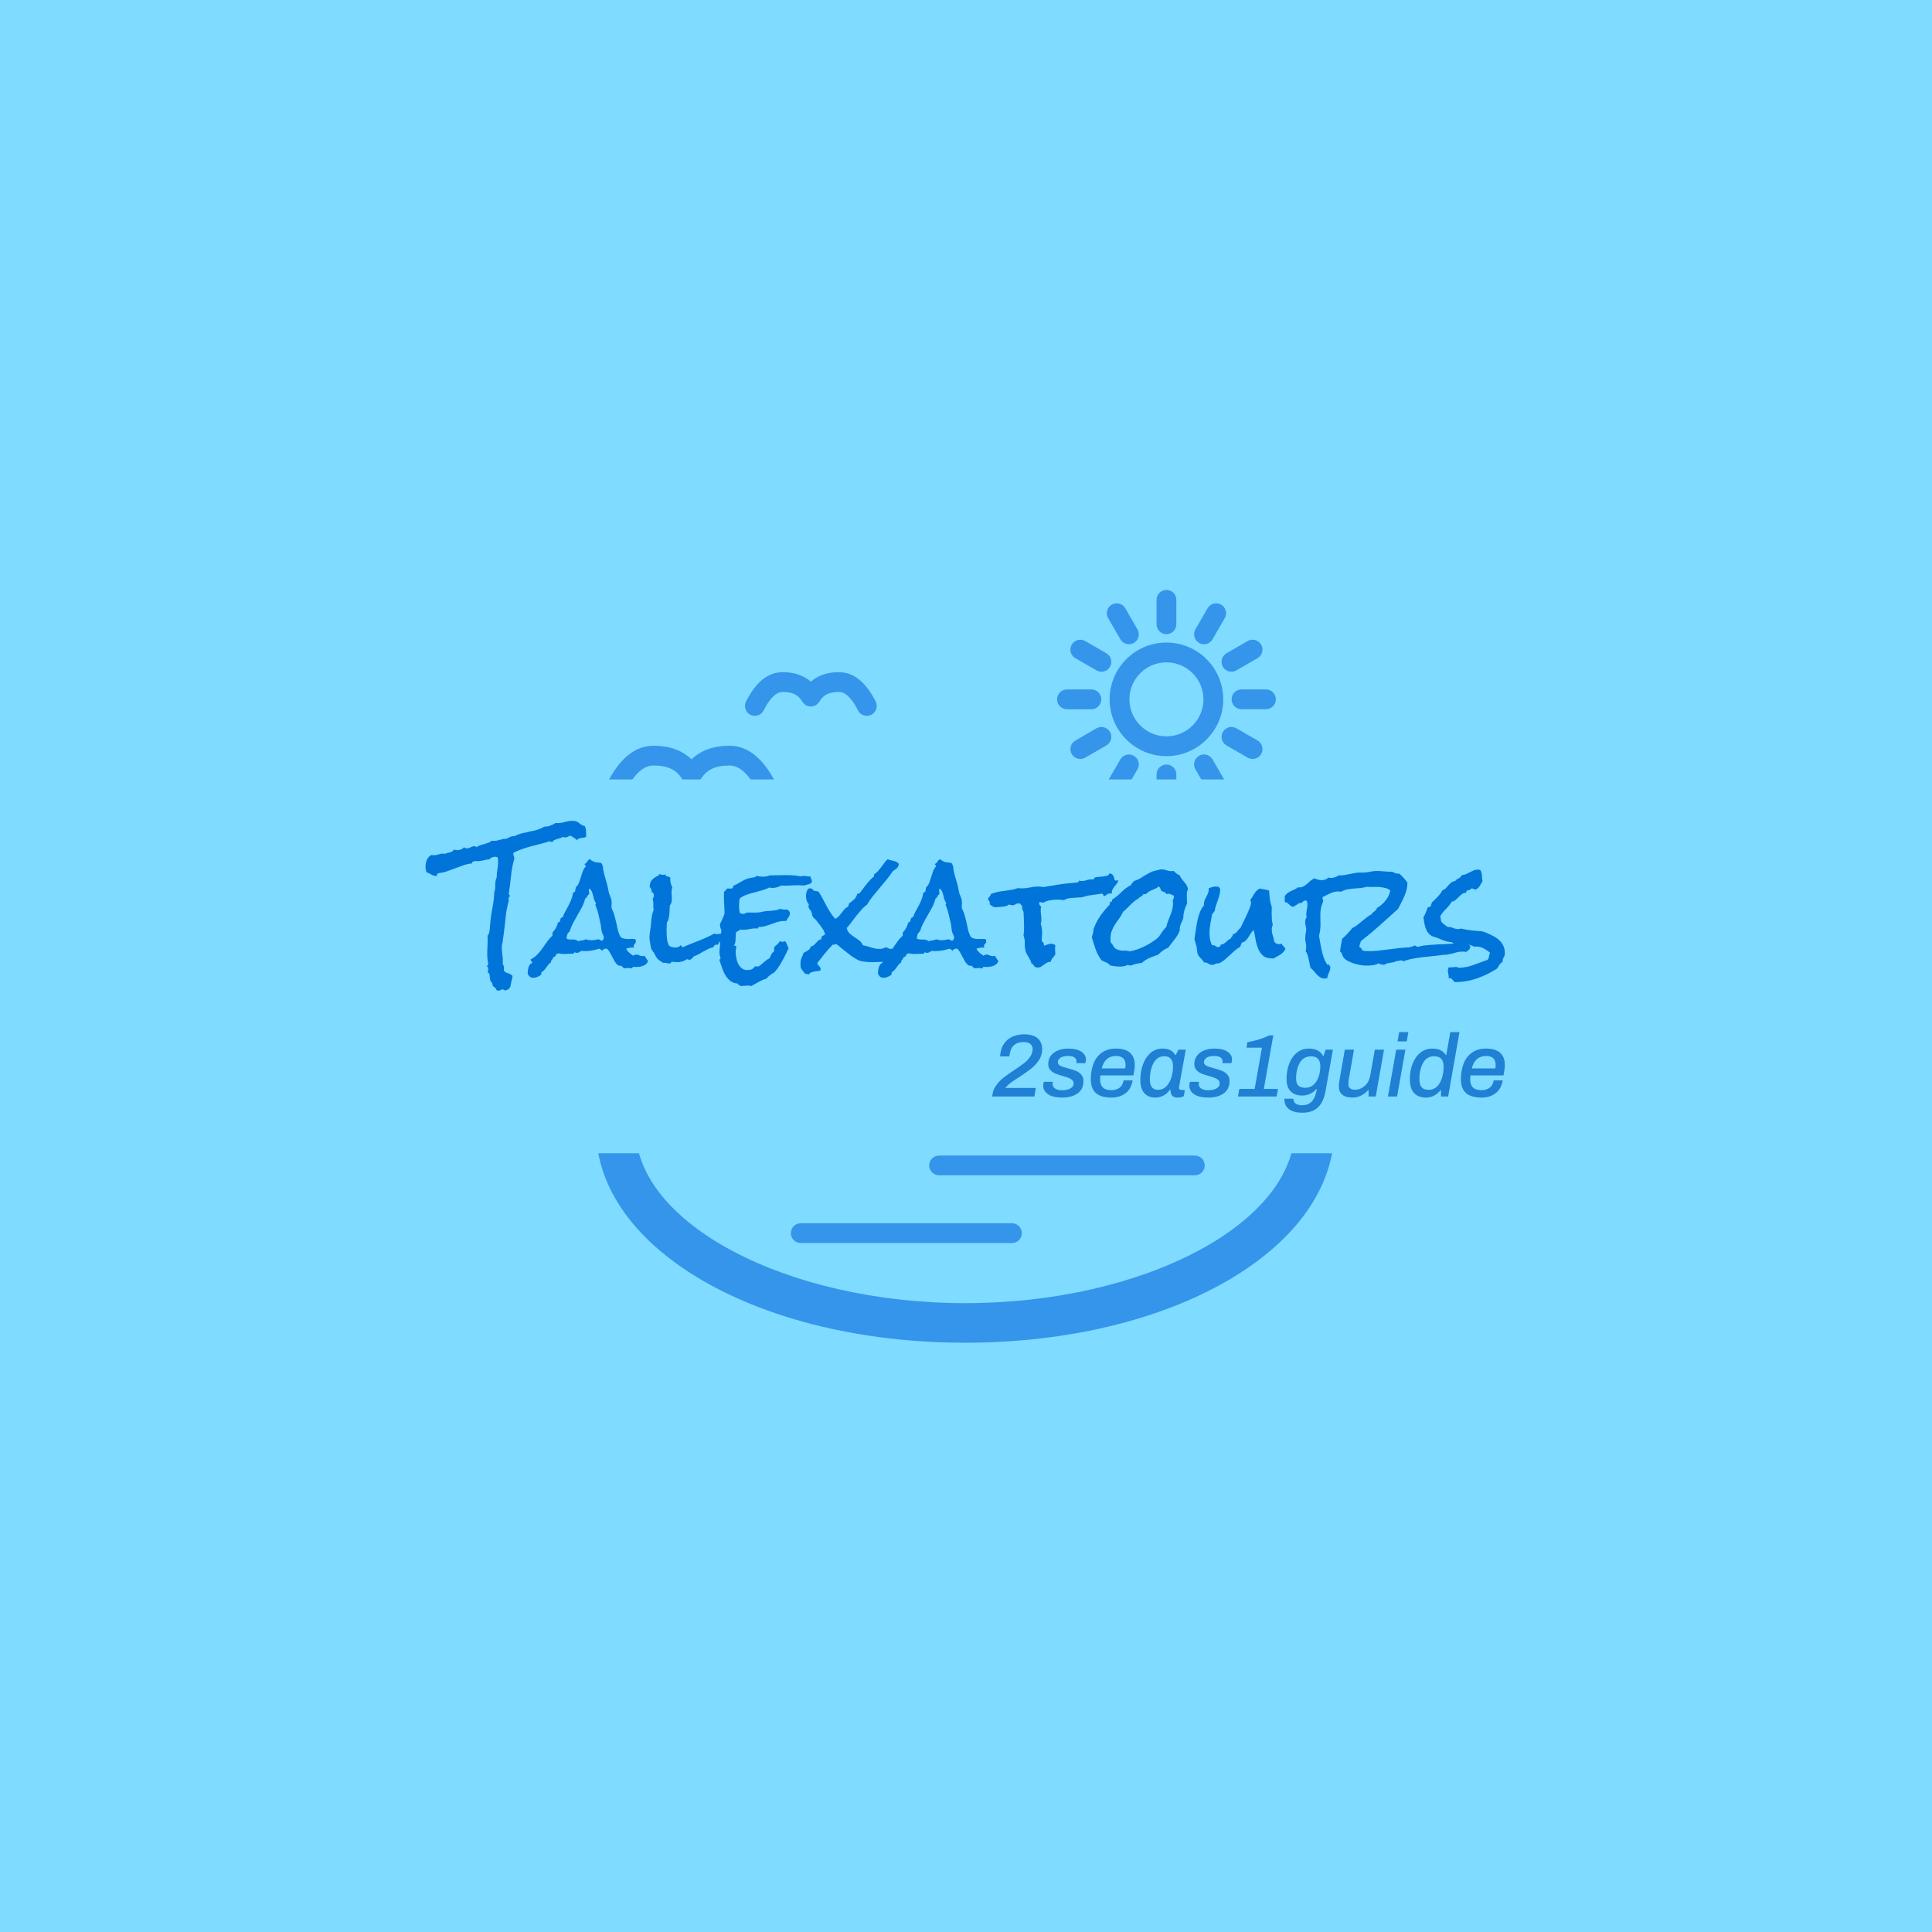 <svg xmlns="http://www.w3.org/2000/svg" version="1.1" xmlns:xlink="http://www.w3.org/1999/xlink" xmlns:svgjs="http://svgjs.dev/svgjs" width="1000" height="1000" viewBox="0 0 1000 1000"><rect width="1000" height="1000" fill="#7fdbff"></rect><g transform="matrix(0.7,0,0,0.7,149.576,282.127)"><svg viewBox="0 0 396 247" data-background-color="#7fdbff" preserveAspectRatio="xMidYMid meet" height="623" width="1000" xmlns="http://www.w3.org/2000/svg" xmlns:xlink="http://www.w3.org/1999/xlink"><defs></defs><g id="tight-bounds" transform="matrix(1,0,0,1,0.24,-0.1)"><svg viewBox="0 0 395.52 247.2" height="247.2" width="395.52"><g><svg></svg></g><g><svg viewBox="0 0 395.52 247.2" height="247.2" width="395.52"><g transform="matrix(2.452, 0, 0, 2.452, 75.16, 1)"><svg xmlns="http://www.w3.org/2000/svg" xmlns:xlink="http://www.w3.org/1999/xlink" version="1.1" x="0" y="0" viewBox="0 0 100 100" enable-background="new 0 0 100 100" xml:space="preserve" height="100" width="100" class="icon-none" data-fill-palette-color="accent" id="none"><path d="M7.173 28.125c1.548-3.025 3.372-4.498 5.581-4.498 1.914 0 3.424 0.555 4.527 1.629 1.108-1.074 2.621-1.629 4.529-1.629 2.202 0 4.028 1.473 5.579 4.498 0.3 0.582 0.069 1.293-0.513 1.588-0.17 0.09-0.355 0.134-0.542 0.134-0.427 0-0.839-0.237-1.052-0.644-1.645-3.213-3.023-3.213-3.473-3.213-1.741 0-2.819 0.546-3.495 1.763-0.016 0.031-0.045 0.049-0.059 0.071-0.047 0.067-0.098 0.125-0.159 0.184-0.054 0.054-0.109 0.103-0.174 0.148-0.027 0.013-0.042 0.044-0.069 0.058-0.043 0.027-0.087 0.027-0.134 0.045-0.069 0.031-0.139 0.054-0.217 0.067-0.078 0.018-0.152 0.022-0.235 0.022-0.072-0.004-0.134-0.009-0.208-0.022-0.083-0.013-0.157-0.04-0.235-0.072-0.042-0.018-0.083-0.018-0.121-0.04-0.022-0.014-0.042-0.041-0.065-0.054-0.069-0.049-0.123-0.099-0.186-0.157-0.054-0.058-0.105-0.116-0.15-0.179-0.016-0.026-0.042-0.04-0.056-0.071-0.676-1.217-1.752-1.763-3.493-1.763-0.454 0-1.835 0-3.473 3.208-0.212 0.412-0.625 0.649-1.054 0.649-0.183 0-0.369-0.044-0.542-0.129C7.104 29.417 6.873 28.706 7.173 28.125zM37.791 29.27c-2.49 0-4.56 1.678-6.328 5.133-0.3 0.582-0.069 1.293 0.513 1.589 0.17 0.094 0.355 0.13 0.542 0.13 0.427 0 0.839-0.233 1.052-0.64 1.967-3.844 3.663-3.844 4.222-3.844 2.075 0 3.424 0.685 4.236 2.152 0.018 0.027 0.044 0.045 0.058 0.072 0.044 0.067 0.094 0.116 0.15 0.174 0.06 0.058 0.119 0.112 0.19 0.161 0.027 0.018 0.041 0.041 0.063 0.054 0.038 0.018 0.081 0.018 0.116 0.036 0.078 0.031 0.157 0.063 0.242 0.076 0.071 0.014 0.141 0.022 0.217 0.022 0.074 0 0.146-0.009 0.222-0.022 0.083-0.013 0.157-0.044 0.235-0.076 0.036-0.014 0.079-0.018 0.114-0.036 0.029-0.013 0.042-0.04 0.065-0.058 0.069-0.045 0.13-0.099 0.19-0.157 0.054-0.058 0.105-0.107 0.148-0.174 0.018-0.027 0.047-0.045 0.061-0.072 0.816-1.468 2.162-2.152 4.24-2.152 0.553 0 2.249 0 4.215 3.844 0.215 0.407 0.627 0.64 1.055 0.64 0.186 0 0.371-0.036 0.539-0.125 0.584-0.3 0.816-1.012 0.515-1.593-1.766-3.455-3.833-5.133-6.324-5.133-2.251 0-4.01 0.676-5.274 1.982C41.801 29.946 40.042 29.27 37.791 29.27zM24.316 19.917c0.172 0.089 0.355 0.13 0.535 0.13 0.432 0 0.848-0.237 1.056-0.645 1.125-2.207 2.005-2.207 2.293-2.207 1.162 0 1.871 0.354 2.31 1.146 0.016 0.027 0.045 0.04 0.056 0.067 0.047 0.067 0.103 0.125 0.161 0.184 0.059 0.054 0.107 0.107 0.172 0.147 0.027 0.018 0.042 0.045 0.069 0.063 0.042 0.022 0.087 0.022 0.128 0.04 0.074 0.031 0.15 0.054 0.228 0.067 0.069 0.018 0.139 0.022 0.206 0.022 0.085 0 0.163-0.004 0.246-0.022 0.069-0.014 0.134-0.036 0.204-0.067 0.047-0.013 0.092-0.018 0.139-0.04 0.027-0.018 0.045-0.045 0.076-0.063 0.058-0.04 0.114-0.089 0.167-0.143 0.056-0.058 0.112-0.116 0.157-0.184 0.02-0.031 0.042-0.044 0.061-0.071 0.438-0.792 1.152-1.146 2.309-1.146 0.293 0 1.166 0 2.298 2.207 0.208 0.407 0.625 0.645 1.052 0.645 0.181 0 0.367-0.041 0.542-0.13 0.577-0.3 0.808-1.012 0.512-1.593-1.206-2.35-2.647-3.495-4.404-3.495-1.385 0-2.488 0.403-3.343 1.132-0.851-0.729-1.96-1.132-3.346-1.132-1.759 0-3.195 1.146-4.401 3.495C23.503 18.905 23.734 19.621 24.316 19.917zM74.064 24.866c-3.748 0-6.794-3.048-6.794-6.789 0-3.746 3.046-6.789 6.794-6.789 3.741 0 6.789 3.043 6.789 6.789C80.854 21.818 77.806 24.866 74.064 24.866zM78.488 18.077c0-2.439-1.987-4.422-4.424-4.422-2.441 0-4.429 1.983-4.429 4.422s1.987 4.426 4.429 4.426C76.501 22.503 78.488 20.516 78.488 18.077zM74.064 10.286c0.65 0 1.182-0.533 1.182-1.182V6.186C75.246 5.528 74.715 5 74.064 5c-0.658 0-1.184 0.528-1.184 1.186v2.918C72.881 9.753 73.406 10.286 74.064 10.286zM68.553 10.894c0.222 0.38 0.617 0.591 1.024 0.591 0.199 0 0.401-0.049 0.591-0.157 0.564-0.327 0.759-1.052 0.43-1.616l-1.459-2.524c-0.329-0.568-1.049-0.761-1.61-0.434-0.571 0.327-0.766 1.052-0.437 1.616L68.553 10.894zM63.171 13.154l2.526 1.459c0.188 0.112 0.394 0.161 0.591 0.161 0.407 0 0.808-0.21 1.025-0.591 0.328-0.568 0.134-1.289-0.435-1.616l-2.526-1.459c-0.563-0.327-1.289-0.134-1.618 0.43C62.408 12.107 62.603 12.832 63.171 13.154zM62.169 19.263h2.92c0.655 0 1.182-0.533 1.182-1.186s-0.526-1.182-1.182-1.182h-2.92c-0.651 0-1.185 0.528-1.185 1.182S61.518 19.263 62.169 19.263zM67.313 21.971c-0.327-0.564-1.057-0.756-1.616-0.43l-2.521 1.463c-0.571 0.322-0.764 1.047-0.437 1.611 0.224 0.38 0.62 0.591 1.027 0.591 0.196 0 0.407-0.049 0.591-0.161l2.521-1.455C67.447 23.264 67.642 22.539 67.313 21.971zM67.528 29.4c0.183 0.107 0.387 0.161 0.588 0.161 0.407 0 0.806-0.21 1.022-0.591l1.459-2.524c0.329-0.569 0.135-1.293-0.43-1.62-0.563-0.322-1.288-0.134-1.615 0.434l-1.461 2.524C66.763 28.353 66.957 29.073 67.528 29.4zM72.881 27.055v2.918c0 0.653 0.53 1.182 1.184 1.182s1.182-0.528 1.182-1.182v-2.918c0-0.658-0.528-1.182-1.182-1.182S72.881 26.397 72.881 27.055zM78.987 28.966c0.222 0.38 0.617 0.595 1.027 0.595 0.196 0 0.4-0.054 0.588-0.161 0.566-0.327 0.759-1.052 0.432-1.616l-1.459-2.524c-0.328-0.568-1.049-0.761-1.613-0.434-0.568 0.327-0.763 1.051-0.434 1.615L78.987 28.966zM83.771 25.045c0.186 0.112 0.389 0.161 0.593 0.161 0.407 0 0.804-0.21 1.021-0.591 0.329-0.564 0.134-1.289-0.43-1.616l-2.526-1.459c-0.563-0.327-1.289-0.134-1.618 0.43-0.326 0.568-0.132 1.293 0.437 1.62L83.771 25.045zM81.855 18.077c0 0.653 0.526 1.182 1.184 1.182h2.918c0.651 0 1.185-0.533 1.185-1.182 0-0.658-0.533-1.186-1.185-1.186h-2.918C82.382 16.891 81.855 17.419 81.855 18.077zM80.811 14.184c0.224 0.38 0.62 0.591 1.025 0.591 0.201 0 0.409-0.054 0.593-0.161l2.526-1.459c0.563-0.327 0.759-1.052 0.43-1.616-0.327-0.568-1.052-0.761-1.613-0.434l-2.524 1.459C80.679 12.895 80.484 13.615 80.811 14.184zM77.962 11.328c0.184 0.107 0.388 0.157 0.591 0.157 0.407 0 0.804-0.21 1.025-0.591l1.456-2.524c0.327-0.568 0.135-1.289-0.434-1.616S79.31 6.62 78.982 7.188l-1.454 2.524C77.199 10.276 77.394 11.001 77.962 11.328zM94.139 69.423C94.139 83.763 74.751 95 50 95S5.861 83.763 5.861 69.423c0-14.344 19.388-25.577 44.139-25.577S94.139 55.079 94.139 69.423zM89.408 69.423c0-11.3-18.047-20.846-39.408-20.846-21.366 0-39.408 9.546-39.408 20.846C10.592 80.724 28.634 90.27 50 90.27 71.361 90.27 89.408 80.724 89.408 69.423zM39.232 58.799h30.58c0.651 0 1.182-0.533 1.182-1.182 0-0.653-0.53-1.187-1.182-1.187h-30.58c-0.656 0-1.182 0.533-1.182 1.187C38.051 58.266 38.577 58.799 39.232 58.799zM52.273 65.713c0-0.657-0.532-1.186-1.182-1.186H20.509c-0.655 0-1.184 0.528-1.184 1.186 0 0.653 0.528 1.182 1.184 1.182h30.583C51.741 66.895 52.273 66.366 52.273 65.713zM77.459 72.623H46.878c-0.653 0-1.184 0.523-1.184 1.177 0 0.658 0.53 1.182 1.184 1.182h30.581c0.655 0 1.182-0.523 1.182-1.182C78.641 73.146 78.114 72.623 77.459 72.623zM55.59 80.715H30.34c-0.656 0-1.182 0.523-1.182 1.182 0 0.653 0.526 1.181 1.182 1.181h25.25c0.651 0 1.184-0.527 1.184-1.181C56.773 81.238 56.241 80.715 55.59 80.715z" fill="#3495ea" data-fill-palette-color="accent"></path></svg></g><rect width="348.058" height="109.587" fill="#7fdbff" y="68.806" x="23.731" data-fill-palette-color="quaternary"></rect><g transform="matrix(1,0,0,1,39.552,80.684)"><svg viewBox="0 0 316.416 85.831" height="85.831" width="316.416"><g><svg viewBox="0 0 316.416 85.831" height="85.831" width="316.416"><g><svg viewBox="0 0 316.416 85.831" height="85.831" width="316.416"><g><svg viewBox="0 0 316.416 85.831" height="85.831" width="316.416"><g><svg viewBox="0 0 316.416 50.314" height="50.314" width="316.416"><g transform="matrix(1,0,0,1,0,0)"><svg width="316.416" viewBox="-8.01 -52.05 374 58.84" height="50.314" data-palette-color="#0074d9"><g class="undefined-text-0" data-fill-palette-color="primary" id="text-0"><path d="M47.66-46.53L47.66-46.53Q47.27-46.29 46.83-46.24 46.39-46.19 45.92-46.12 45.46-46.04 45.07-45.9 44.68-45.75 44.48-45.36L44.48-45.36Q43.99-45.85 43.41-46.19 42.82-46.53 42.24-46.92L42.24-46.92Q41.75-46.78 41.26-46.53 40.77-46.29 40.28-46.29L40.28-46.29Q39.94-46.29 39.6-46.53L39.6-46.53Q39.21-46.24 38.7-46.07 38.18-45.9 37.62-45.75 37.06-45.61 36.6-45.36 36.13-45.12 35.94-44.63L35.94-44.63Q35.84-44.87 35.47-44.78 35.11-44.68 35.06-45.02L35.06-45.02Q33.5-44.48 31.88-44.09 30.27-43.7 28.66-43.26 27.05-42.82 25.49-42.29 23.93-41.75 22.46-40.97L22.46-40.97Q22.41-40.92 22.41-40.82L22.41-40.82Q22.41-40.33 22.56-39.89 22.71-39.45 22.8-39.06L22.8-39.06Q21.92-36.08 21.63-33.01 21.34-29.93 20.85-26.95L20.85-26.95 20.85-26.76Q20.85-26.51 21.04-26.39 21.24-26.27 21.24-25.98L21.24-25.98 21.19-25.88Q20.95-25.73 20.85-25.46 20.75-25.2 20.75-24.9L20.75-24.9Q20.75-24.71 20.85-24.32L20.85-24.32Q20.02-21.53 19.75-18.65 19.48-15.77 19.09-12.89L19.09-12.89 18.65-9.67Q18.55-9.38 18.48-9.11 18.41-8.84 18.41-8.54L18.41-8.54Q18.41-6.98 18.63-5.49 18.85-4 18.75-2.44L18.75-2.44Q19.19-1.76 19.19-1.12L19.19-1.12Q19.19-0.88 19.17-0.63 19.14-0.39 19.09-0.15L19.09-0.15Q19.73 0.49 20.58 0.76 21.44 1.03 22.12 1.61L22.12 1.61 22.12 1.81Q22.12 2.29 21.97 2.76 21.83 3.22 21.73 3.71L21.73 3.71Q21.63 4.1 21.51 4.83 21.39 5.57 21.19 5.81L21.19 5.81Q20.95 6.15 20.48 6.42 20.02 6.69 19.58 6.69L19.58 6.69Q19.43 6.69 19.17 6.54 18.9 6.4 18.75 6.3L18.75 6.3Q18.51 6.3 18.12 6.54 17.72 6.79 17.33 6.79L17.33 6.79Q17.14 6.79 16.99 6.76 16.85 6.74 16.65 6.64L16.65 6.64Q16.46 6.15 16.09 5.79 15.72 5.42 15.23 5.08L15.23 5.08Q15.28 4.39 14.99 4.05 14.7 3.71 14.4 3.17L14.4 3.17Q14.31 2.49 14.23 1.61 14.16 0.73 13.48 0.34L13.48 0.34Q13.72 0 13.72-0.59L13.72-0.59Q13.72-0.83 13.65-1.12 13.57-1.42 13.33-1.56L13.33-1.56 13.33-1.66Q13.28-1.9 13.5-2.03 13.72-2.15 13.72-2.39L13.72-2.39 13.72-2.59Q13.38-4.15 13.38-5.86L13.38-5.86Q13.38-7.47 13.48-9.06 13.57-10.64 13.48-12.26L13.48-12.26Q13.77-12.5 13.94-13.04 14.11-13.57 14.21-14.21 14.31-14.84 14.33-15.45 14.36-16.06 14.4-16.46L14.4-16.46Q14.65-19.24 15.19-21.95 15.72-24.66 15.82-27.49L15.82-27.49Q16.06-27.88 16.11-28.52 16.16-29.15 16.16-29.86 16.16-30.57 16.26-31.25 16.36-31.93 16.65-32.42L16.65-32.42Q16.65-33.79 16.89-35.18 17.14-36.57 17.14-37.99L17.14-37.99Q17.14-38.67 16.99-39.4L16.99-39.4Q16.5-39.6 16.11-39.6L16.11-39.6Q15.58-39.6 15.01-39.38 14.45-39.16 14.21-38.72L14.21-38.72Q13.13-38.67 12.11-38.38 11.08-38.09 10.06-38.09L10.06-38.09 9.57-38.09Q9.38-38.09 9.13-38.13L9.13-38.13Q8.79-37.99 8.42-37.89 8.06-37.79 8.11-37.3L8.11-37.3Q6.59-37.16 5.15-36.67 3.71-36.18 2.29-35.62 0.88-35.06-0.56-34.57-2-34.08-3.52-33.94L-3.52-33.94Q-4.05-33.69-4.2-32.91L-4.2-32.91Q-5.27-33.01-6.01-33.45-6.74-33.89-7.71-34.28L-7.71-34.28Q-8.01-35.3-8.01-36.23L-8.01-36.23Q-8.01-37.45-7.52-38.57-7.03-39.7-5.96-40.23L-5.96-40.23Q-5.71-40.19-5.52-40.16-5.32-40.14-5.08-40.14L-5.08-40.14Q-4.3-40.14-3.52-40.43-2.73-40.72-1.9-40.72L-1.9-40.72Q-1.66-40.72-1.37-40.58L-1.37-40.58Q-1.03-40.77-0.51-40.89 0-41.02 0.46-41.14 0.93-41.26 1.32-41.5 1.71-41.75 1.81-42.19L1.81-42.19Q2.05-41.99 2.34-41.94 2.64-41.89 2.93-41.89L2.93-41.89Q3.56-41.89 4.25-42.14 4.93-42.38 5.32-42.92L5.32-42.92Q5.66-42.53 6.3-42.53L6.3-42.53Q6.98-42.53 7.64-42.9 8.3-43.26 8.94-43.26L8.94-43.26Q9.42-43.26 9.67-42.92L9.67-42.92Q10.21-43.36 10.94-43.6 11.67-43.85 12.43-44.04 13.18-44.24 13.84-44.48 14.5-44.73 14.89-45.17L14.89-45.17Q15.14-45.12 15.67-45.12L15.67-45.12Q16.5-45.12 17.26-45.34 18.02-45.56 18.8-45.75L18.8-45.75 19.82-45.85Q20.21-45.9 20.53-46.09 20.85-46.29 21.19-46.44 21.53-46.58 21.9-46.68 22.27-46.78 22.8-46.73L22.8-46.73Q23.97-47.36 25.29-47.71 26.61-48.05 27.98-48.32 29.35-48.58 30.66-48.95 31.98-49.32 33.15-50.05L33.15-50.05 33.3-50.05Q34.28-50.05 35.23-50.39 36.18-50.73 37.01-51.32L37.01-51.32Q37.16-51.27 37.3-51.27L37.3-51.27 37.65-51.27Q39.01-51.27 40.31-51.66 41.6-52.05 43.02-52.05L43.02-52.05Q43.85-52.05 44.34-51.83 44.82-51.61 45.21-51.29 45.61-50.98 46.04-50.68 46.48-50.39 47.17-50.24L47.17-50.24Q47.61-49.41 47.61-48.46 47.61-47.51 47.66-46.53ZM69.09-3.56L69.09-3.56Q68.94-2.88 68.48-2.47 68.02-2.05 67.38-1.81 66.75-1.56 66.09-1.49 65.43-1.42 64.89-1.42L64.89-1.42Q64.65-1.42 64.43-1.44 64.21-1.46 63.96-1.46L63.96-1.46Q63.72-1.46 63.72-1.22 63.72-0.98 63.47-0.88L63.47-0.88Q63.23-0.98 62.99-1.03 62.74-1.07 62.5-1.07L62.5-1.07Q62.16-1.07 61.84-1.03 61.52-0.98 61.23-0.98L61.23-0.98Q60.84-0.98 60.67-1.07 60.5-1.17 60.37-1.29 60.25-1.42 60.13-1.56 60.01-1.71 59.76-1.81L59.76-1.81Q59.42-1.95 59.2-1.86 58.98-1.76 58.54-2.15L58.54-2.15Q57.96-2.64 57.54-3.34 57.13-4.05 56.74-4.83 56.35-5.62 55.91-6.4 55.47-7.18 54.88-7.76L54.88-7.76 54.49-7.76Q53.61-7.76 53.27-7.03L53.27-7.03Q53.02-7.18 52.78-7.4 52.54-7.62 52.24-7.76L52.24-7.76Q51.12-7.42 49.9-7.18 48.68-6.93 47.46-6.93L47.46-6.93 46.77-6.93Q46.48-6.93 46.14-7.03L46.14-7.03Q45.65-6.84 45.26-6.57 44.87-6.3 44.38-6.3L44.38-6.3Q44.09-6.3 43.7-6.49L43.7-6.49Q43.41-6.49 43.43-6.25 43.45-6.01 43.11-6.01L43.11-6.01 42.67-6.01Q41.99-6.01 41.33-5.96 40.67-5.91 39.99-5.91L39.99-5.91Q39.06-5.91 38.08-6.15L38.08-6.15Q37.84-6.01 37.55-6.01L37.55-6.01Q37.35-5.91 37.25-5.69 37.16-5.47 37.06-5.3 36.96-5.13 36.79-5 36.62-4.88 36.33-4.93L36.33-4.93Q36.23-4.35 35.84-4 35.45-3.66 35.45-2.98L35.45-2.98Q34.91-2.69 34.57-2.25 34.23-1.81 33.88-1.32 33.54-0.83 33.18-0.39 32.81 0.05 32.27 0.29L32.27 0.29Q32.03 0.59 32.13 1.22L32.13 1.22Q31.59 1.66 30.81 2 30.03 2.34 29.34 2.34L29.34 2.34Q27.93 2.34 27.39 0.83L27.39 0.83Q27.39 0.34 27.46-0.22 27.54-0.78 27.68-1.29 27.83-1.81 28.12-2.22 28.42-2.64 28.95-2.83L28.95-2.83Q28.95-3.27 28.66-3.44 28.37-3.61 28.42-4.05L28.42-4.05Q29.73-4.69 30.71-5.71 31.69-6.74 32.49-7.89 33.3-9.03 34.13-10.21 34.96-11.38 35.98-12.3L35.98-12.3 35.98-13.33Q37.45-14.89 37.89-16.85L37.89-16.85Q38.43-16.94 38.6-17.33 38.77-17.72 38.77-18.26L38.77-18.26Q39.01-18.26 39.08-18.48 39.16-18.7 39.5-18.6L39.5-18.6Q39.94-19.78 40.48-20.75 41.01-21.73 41.55-22.73 42.09-23.73 42.5-24.8 42.92-25.88 43.11-27.2L43.11-27.2Q43.8-27.25 43.87-27.86 43.94-28.47 44.04-28.96L44.04-28.96Q44.77-29.64 45.14-30.57 45.51-31.49 45.8-32.5 46.09-33.5 46.46-34.5 46.82-35.5 47.51-36.28L47.51-36.28 47.51-36.43Q47.51-36.67 47.31-36.74 47.12-36.82 47.12-37.06L47.12-37.06Q47.17-37.11 47.17-37.16L47.17-37.16Q47.75-37.4 48.04-37.96 48.34-38.53 48.92-38.77L48.92-38.77Q49.95-37.94 50.73-37.77 51.51-37.6 52.78-37.5L52.78-37.5Q53.42-36.82 53.49-35.86 53.56-34.91 53.81-33.98L53.81-33.98Q54.2-32.42 54.66-30.93 55.12-29.44 55.37-27.88L55.37-27.88Q55.52-26.95 55.91-26.12 56.3-25.29 56.44-24.41L56.44-24.41Q56.54-23.73 56.44-22.88 56.35-22.02 56.64-21.39L56.64-21.39 56.98-20.61Q57.22-20.07 57.39-19.48 57.57-18.9 57.71-18.31L57.71-18.31Q58.1-16.85 58.42-15.16 58.74-13.48 59.42-12.11L59.42-12.11Q59.67-11.62 60.18-11.43 60.69-11.23 61.33-11.16 61.96-11.08 62.57-11.11 63.18-11.13 63.62-11.13L63.62-11.13 64.11-11.13Q64.4-11.13 64.69-11.04L64.69-11.04Q64.89-10.64 64.89-10.35L64.89-10.35Q64.89-9.77 64.5-9.42 64.11-9.08 64.11-8.64L64.11-8.64Q64.11-8.4 64.3-8.11L64.3-8.11Q64.11-8.15 63.72-8.15L63.72-8.15Q62.6-8.15 61.52-7.76L61.52-7.76Q61.91-6.93 62.57-6.37 63.23-5.81 63.96-5.32L63.96-5.32Q64.45-5.71 64.99-5.71L64.99-5.71Q65.57-5.71 66.09-5.44 66.6-5.18 67.19-5.18L67.19-5.18Q67.62-5.18 67.82-5.32L67.82-5.32Q68.21-4.88 68.45-4.42 68.7-3.96 69.09-3.56ZM53.81-11.38L53.81-11.38Q53.71-12.21 53.49-12.57 53.27-12.94 53.12-13.48L53.12-13.48Q52.93-14.16 52.85-14.94 52.78-15.72 52.63-16.46L52.63-16.46Q52.29-18.12 51.88-19.78 51.46-21.44 50.83-23L50.83-23Q51.02-23.29 51.02-23.54L51.02-23.54 51.02-23.68Q50.58-24.17 50.39-24.88 50.19-25.59 50.02-26.29 49.85-27 49.58-27.61 49.31-28.22 48.73-28.61L48.73-28.61Q48.58-28.32 48.58-27.93L48.58-27.93Q48.58-27.59 48.65-27.29 48.73-27 48.73-26.66L48.73-26.66Q48.24-26.42 48.02-25.9 47.8-25.39 47.31-25.1L47.31-25.1Q46.92-23.54 46.19-22.14 45.46-20.75 44.65-19.38 43.85-18.02 43.11-16.63 42.38-15.23 41.94-13.72L41.94-13.72Q41.31-13.28 41.09-12.6 40.87-11.91 40.87-11.23L40.87-11.23Q41.31-10.99 41.87-10.96 42.43-10.94 42.97-10.94 43.5-10.94 43.99-10.84 44.48-10.74 44.87-10.35L44.87-10.35Q45.51-10.55 46.26-10.62 47.02-10.69 47.51-11.04L47.51-11.04Q48.48-10.69 49.61-10.69L49.61-10.69Q50.19-10.69 50.75-10.79 51.32-10.89 51.85-11.04L51.85-11.04Q52.29-10.94 52.54-10.72 52.78-10.5 53.27-10.55L53.27-10.55Q53.51-10.74 53.56-10.96 53.61-11.18 53.81-11.38ZM95.31-12.55L95.31-12.55Q95.31-12.01 94.92-11.74 94.53-11.47 94.53-11.04L94.53-11.04Q94.53-10.84 94.72-10.55L94.72-10.55Q94.04-10.55 93.79-10.11 93.55-9.67 93.31-9.13L93.31-9.13 92.67-9.13Q92.43-9.13 92.28-9.03 92.13-8.94 92.01-8.76 91.89-8.59 91.69-8.25L91.69-8.25Q90.77-8.06 89.91-7.64 89.06-7.23 88.25-6.76 87.45-6.3 86.62-5.83 85.79-5.37 84.91-5.08L84.91-5.08Q84.47-4.35 83.64-3.91L83.64-3.91 83.49-3.91Q83.25-3.86 83.08-3.98 82.91-4.1 82.66-4.1L82.66-4.1Q82.51-4.1 82.47-4.05L82.47-4.05Q81-3.08 79.19-3.08L79.19-3.08Q78.71-3.08 78.27-3.15 77.83-3.22 77.34-3.22L77.34-3.22Q77.19-3.22 77.14-3.13L77.14-3.13 77.05-2.93Q77-2.83 76.92-2.73 76.85-2.64 76.56-2.64L76.56-2.64Q76.02-2.64 75.48-2.78 74.95-2.93 74.36-2.83L74.36-2.83Q73.24-3.47 72.6-4.05 71.97-4.64 71.43-5.81L71.43-5.81Q71.19-6.35 70.77-6.84 70.36-7.32 70.16-7.91L70.16-7.91Q70.11-8.11 70.01-8.62 69.92-9.13 69.82-9.72 69.72-10.3 69.65-10.84 69.58-11.38 69.58-11.57L69.58-11.57Q69.58-12.16 69.65-12.72 69.72-13.28 69.82-13.87L69.82-13.87Q70.11-15.72 70.23-17.6 70.36-19.48 71.04-21.24L71.04-21.24Q70.94-21.78 70.94-22.27L70.94-22.27 70.94-23.34Q70.94-24.27 70.7-24.9L70.7-24.9Q71.09-25.54 71.09-26.32L71.09-26.32Q71.09-27.2 70.36-27.34L70.36-27.34 70.36-27.49Q70.36-28.52 69.67-29.1L69.67-29.1Q69.67-30.81 70.53-31.67 71.38-32.52 72.8-33.15L72.8-33.15Q72.99-33.45 72.94-33.64L72.94-33.64Q73.29-33.54 73.58-33.45 73.87-33.35 74.16-33.35L74.16-33.35Q74.65-33.35 75.04-33.5L75.04-33.5Q75.19-32.91 75.8-32.79 76.41-32.67 76.8-32.47L76.8-32.47 76.8-31.84Q76.8-30.32 77.53-28.96L77.53-28.96Q77.34-28.56 77.29-28.13 77.24-27.69 77.24-27.29L77.24-27.29Q77.24-26.71 77.29-26.12 77.34-25.54 77.34-25L77.34-25Q77.34-24.41 77.22-23.83 77.09-23.24 76.66-22.8L76.66-22.8Q76.61-22.17 76.58-21.36 76.56-20.56 76.48-19.73 76.41-18.9 76.22-18.12 76.02-17.33 75.63-16.85L75.63-16.85Q75.58-16.11 75.56-15.36 75.53-14.6 75.53-13.92L75.53-13.92Q75.53-12.84 75.65-11.38 75.78-9.91 76.31-8.94L76.31-8.94Q76.56-8.54 77.27-8.35 77.97-8.15 78.41-8.15L78.41-8.15Q78.95-8.15 79.51-8.33 80.07-8.5 80.32-8.94L80.32-8.94Q80.61-8.89 80.71-8.64 80.81-8.4 81.05-8.25L81.05-8.25Q83.83-9.42 86.62-10.5 89.4-11.57 92.08-12.99L92.08-12.99Q92.48-12.79 92.91-12.79L92.91-12.79Q93.4-12.79 93.89-12.89 94.38-12.99 94.87-12.99L94.87-12.99 95.21-12.99Q95.31-12.7 95.31-12.55ZM125.87-31.05L125.87-31.05 125.87-30.86Q125.53-30.76 125.53-30.37L125.53-30.37Q124.99-30.13 124.41-30 123.82-29.88 123.28-29.64L123.28-29.64Q122.75-29.69 122.18-29.71 121.62-29.74 121.09-29.74L121.09-29.74Q119.62-29.74 118.16-29.64 116.69-29.54 115.23-29.64L115.23-29.64Q114.54-29.25 113.74-29.03 112.93-28.81 112.2-28.81L112.2-28.81Q111.61-28.81 111.17-28.96L111.17-28.96Q110-28.37 108.61-27.98 107.22-27.59 105.8-27.22 104.39-26.86 103.09-26.39 101.8-25.93 100.82-25.1L100.82-25.1Q100.72-24.41 100.68-23.75 100.63-23.1 100.63-22.46L100.63-22.46Q100.63-21.78 100.7-21.19 100.77-20.61 101.02-20.02L101.02-20.02Q101.26-19.92 101.58-19.87 101.9-19.82 102.14-19.82L102.14-19.82Q102.39-19.82 102.63-19.9 102.87-19.97 102.97-20.21L102.97-20.21Q103.7-20.31 104.44-20.29 105.17-20.26 105.9-20.26L105.9-20.26Q106.63-20.26 107.34-20.31 108.05-20.36 108.73-20.56L108.73-20.56Q109.51-20.75 110.27-20.8 111.03-20.85 111.76-20.9 112.49-20.95 113.27-21.07 114.06-21.19 114.89-21.58L114.89-21.58Q115.52-21.34 116.18-21.34 116.84-21.34 117.47-21.24L117.47-21.24Q117.81-21 118.03-20.7 118.25-20.41 118.25-20.02L118.25-20.02Q118.25-19.34 117.77-18.65 117.28-17.97 116.98-17.38L116.98-17.38 116.45-17.38Q115.28-17.38 114.18-17.07 113.08-16.75 111.98-16.33 110.88-15.92 109.78-15.6 108.68-15.28 107.51-15.28L107.51-15.28Q107.32-15.28 107.29-15.06 107.27-14.84 107.17-14.75L107.17-14.75Q106.93-14.79 106.44-14.79L106.44-14.79Q105.31-14.79 104.29-14.55 103.26-14.31 102.19-14.31L102.19-14.31Q101.9-14.31 101.6-14.33 101.31-14.36 101.02-14.4L101.02-14.4Q100.77-14.01 100.38-13.89 99.99-13.77 99.65-13.48L99.65-13.48Q99.5-13.04 99.48-12.4 99.46-11.77 99.43-11.11 99.41-10.45 99.31-9.86 99.21-9.28 98.92-8.94L98.92-8.94Q98.97-8.69 99.31-8.76 99.65-8.84 99.65-8.45L99.65-8.45Q99.65-8.01 99.55-7.52 99.46-7.03 99.46-6.54L99.46-6.54Q99.46-5.62 99.68-4.52 99.89-3.42 100.36-2.49 100.82-1.56 101.6-0.95 102.39-0.34 103.56-0.34L103.56-0.34Q104.34-0.34 105.02-0.63 105.71-0.93 106.14-1.61L106.14-1.61 106.39-1.66Q106.58-1.66 106.76-1.61 106.93-1.56 107.12-1.56L107.12-1.56Q107.41-1.56 107.88-1.93 108.34-2.29 108.9-2.78 109.47-3.27 110.05-3.74 110.64-4.2 111.17-4.39L111.17-4.39Q111.52-5.08 111.83-5.76 112.15-6.45 112.79-6.84L112.79-6.84 112.79-8.25Q113.27-8.79 113.84-9.23 114.4-9.67 114.69-10.35L114.69-10.35Q114.93-10.25 115.15-10.21 115.37-10.16 115.62-10.16L115.62-10.16Q115.86-10.16 116.13-10.21 116.4-10.25 116.64-10.35L116.64-10.35Q117.03-9.81 117.25-9.16 117.47-8.5 117.81-7.91L117.81-7.91Q117.38-7.03 116.79-5.81 116.2-4.59 115.52-3.37 114.84-2.15 114.08-1.05 113.32 0.05 112.59 0.63L112.59 0.63Q112.44 0.78 111.96 0.98L111.96 0.98Q111.42 1.37 110.98 1.73 110.54 2.1 110.15 2.59L110.15 2.59Q108.73 3.03 107.44 3.76 106.14 4.49 104.88 5.18L104.88 5.18Q104.29 5.03 103.61 5.03L103.61 5.03Q103.02 5.03 102.43 5.1 101.85 5.18 101.16 5.18L101.16 5.18Q100.97 4.93 100.6 4.86 100.24 4.79 100.33 4.35L100.33 4.35Q98.67 4.25 97.65 3.44 96.62 2.64 95.92 1.46 95.21 0.29 94.77-1.07 94.33-2.44 93.84-3.71L93.84-3.71 93.84-3.86Q93.84-4.1 94.04-4.15 94.23-4.2 94.23-4.44L94.23-4.44Q94.23-4.54 94.18-4.59L94.18-4.59Q94.04-5.13 93.94-5.52 93.84-5.91 93.84-6.45L93.84-6.45Q93.84-7.23 93.94-7.98 94.04-8.74 94.04-9.52L94.04-9.52Q94.04-10.3 93.84-10.89L93.84-10.89Q94.04-11.13 94.16-11.55 94.28-11.96 94.33-12.4 94.38-12.84 94.4-13.28 94.43-13.72 94.52-14.06L94.52-14.06Q94.33-14.6 94.18-15.01 94.04-15.43 94.04-16.02L94.04-16.02 94.04-16.36Q94.52-17.19 94.87-18.07 95.21-18.95 95.6-19.87L95.6-19.87 95.6-20.02Q95.6-21.44 95.5-22.85 95.4-24.27 95.4-25.68L95.4-25.68 95.4-26.61Q95.4-27.1 95.45-27.54L95.45-27.54Q95.84-27.73 96.04-28.08 96.23-28.42 96.62-28.61L96.62-28.61 98.23-28.61 98.53-29.1Q98.67-29.35 98.72-29.64L98.72-29.64Q99.26-29.79 99.77-30.05 100.29-30.32 100.72-30.62L100.72-30.62Q101.41-31.01 101.97-31.32 102.53-31.64 103.09-31.86 103.65-32.08 104.29-32.23 104.92-32.37 105.75-32.47L105.75-32.47Q106.14-32.47 106.27-32.62 106.39-32.76 106.63-32.96L106.63-32.96Q107.22-32.86 107.81-32.79 108.39-32.71 108.98-32.71L108.98-32.71Q110.15-32.71 111.17-33.15L111.17-33.15Q112.64-33.15 114.08-33.2 115.52-33.25 116.98-33.25L116.98-33.25Q118.25-33.25 119.52-33.15 120.79-33.06 122.01-32.81L122.01-32.81Q122.45-32.96 122.99-32.96L122.99-32.96Q123.58-32.96 124.19-32.84 124.8-32.71 125.38-32.81L125.38-32.81Q125.43-32.28 125.65-31.91 125.87-31.54 125.87-31.05ZM156-37.16L156-37.16Q155.9-36.13 155.29-35.62 154.68-35.11 153.9-34.57L153.9-34.57Q152.87-33.06 151.72-31.64 150.58-30.22 149.38-28.83 148.18-27.44 147.04-26 145.89-24.56 144.96-23L144.96-23Q143.84-22.17 142.96-21.17 142.08-20.17 141.25-19.12 140.42-18.07 139.61-16.97 138.81-15.87 137.93-14.89L137.93-14.89Q138.22-13.72 138.95-13.04 139.69-12.35 140.57-11.79 141.45-11.23 142.28-10.6 143.11-9.96 143.54-8.94L143.54-8.94Q145.01-8.69 146.4-8.18 147.79-7.67 149.31-7.67L149.31-7.67Q150.43-7.67 151.45-8.25L151.45-8.25Q151.89-8.15 152.36-7.91 152.82-7.67 153.36-7.67L153.36-7.67Q153.8-7.67 154.24-8.11L154.24-8.11Q154.34-7.96 154.43-7.74 154.53-7.52 154.78-7.52L154.78-7.52Q154.87-7.52 154.95-7.54 155.02-7.57 155.07-7.57L155.07-7.57 155.07-6.79Q155.07-6.35 155.12-5.93 155.17-5.52 155.31-5.08L155.31-5.08Q154.92-5.08 154.68-4.93L154.68-4.93 154.24-4.64Q154.04-4.49 153.75-4.39 153.46-4.3 152.97-4.39L152.97-4.39Q152.68-4.35 152.6-4.1 152.53-3.86 152.28-3.71L152.28-3.71Q151.94-3.47 151.38-3.47 150.82-3.47 150.38-3.22L150.38-3.22 148.72-3.13Q147.89-3.08 147.06-3.08L147.06-3.08Q146.57-3.08 145.89-3.1 145.2-3.13 144.52-3.2 143.84-3.27 143.2-3.39 142.57-3.52 142.13-3.71L142.13-3.71Q140.52-4.49 139-5.66 137.49-6.84 136.07-7.96L136.07-7.96 135.29-8.64Q134.9-8.98 134.46-9.28L134.46-9.28Q134.41-9.33 134.22-9.33L134.22-9.33Q133.97-9.33 133.8-9.23 133.63-9.13 133.44-9.13L133.44-9.13Q133.24-9.13 133.24-9.28L133.24-9.28Q131.73-7.81 130.41-6.15L130.41-6.15 127.77-2.83Q127.77-2.44 127.97-2.2L127.97-2.2 128.36-1.76Q128.55-1.56 128.73-1.32 128.9-1.07 128.9-0.68L128.9-0.68Q128.9-0.39 128.85-0.2L128.85-0.2Q128.41-0.05 127.82 0 127.24 0.05 126.63 0.17 126.02 0.29 125.53 0.51 125.04 0.73 124.84 1.22L124.84 1.22Q124.5 1.12 124.23 1.03 123.96 0.93 123.57 0.98L123.57 0.98Q123.18 0.49 122.77-0.02 122.35-0.54 122.01-1.12L122.01-1.12Q121.96-1.46 121.94-1.78 121.91-2.1 121.91-2.44L121.91-2.44Q121.91-3.56 122.26-4.47 122.6-5.37 123.04-6.35L123.04-6.35Q123.87-6.74 124.57-7.2 125.28-7.67 125.53-8.59L125.53-8.59Q126.16-8.64 126.58-9.01 126.99-9.38 127.36-9.81 127.72-10.25 128.12-10.6 128.51-10.94 129.19-11.04L129.19-11.04Q129.19-11.13 129.16-11.23 129.14-11.33 129.14-11.43L129.14-11.43Q129.14-11.77 129.29-11.94 129.43-12.11 129.65-12.23 129.87-12.35 130.09-12.45 130.31-12.55 130.46-12.79L130.46-12.79Q130.26-13.33 130.04-13.82 129.82-14.31 129.53-14.75L129.53-14.75Q129.04-15.48 128.51-16.16L128.51-16.16 127.43-17.53Q127.19-17.87 126.82-18.14 126.45-18.41 126.21-18.8L126.21-18.8Q125.97-19.19 125.92-19.68 125.87-20.17 125.67-20.56L125.67-20.56Q125.43-21.04 125.06-21.46 124.7-21.88 124.7-22.51L124.7-22.51Q124.7-22.85 124.84-23.14L124.84-23.14Q124.31-23.68 124.06-24.44 123.82-25.2 123.82-25.93L123.82-25.93Q123.82-26.61 124.01-27.32 124.21-28.03 124.65-28.61L124.65-28.61 125.09-28.61Q125.33-28.61 125.33-28.76L125.33-28.76Q125.62-28.56 125.99-28.42 126.36-28.27 126.41-27.88L126.41-27.88Q126.85-27.83 127.28-27.73L127.28-27.73 128.16-27.54Q128.95-26.37 129.58-25.15 130.21-23.93 130.87-22.71 131.53-21.48 132.27-20.31 133-19.14 133.93-18.12L133.93-18.12Q134.66-18.41 135.2-18.99 135.73-19.58 136.2-20.21 136.66-20.85 137.2-21.44 137.73-22.02 138.47-22.31L138.47-22.31Q138.42-22.36 138.42-22.46L138.42-22.46Q138.42-22.71 138.59-22.83 138.76-22.95 138.66-23.34L138.66-23.34Q139.64-24.02 140.47-24.8 141.3-25.59 141.64-26.86L141.64-26.86 142.32-26.86Q143.5-28.42 144.69-29.98 145.89-31.54 147.4-32.81L147.4-32.81 147.4-33.5Q148.18-33.98 148.77-34.64 149.36-35.3 149.89-36.01 150.43-36.72 150.94-37.45 151.45-38.18 152.14-38.77L152.14-38.77Q152.63-38.53 153.16-38.43 153.7-38.33 154.21-38.18 154.73-38.04 155.19-37.82 155.65-37.6 156-37.16ZM190.47-3.56L190.47-3.56Q190.32-2.88 189.86-2.47 189.39-2.05 188.76-1.81 188.12-1.56 187.46-1.49 186.8-1.42 186.27-1.42L186.27-1.42Q186.02-1.42 185.8-1.44 185.58-1.46 185.34-1.46L185.34-1.46Q185.09-1.46 185.09-1.22 185.09-0.98 184.85-0.88L184.85-0.88Q184.61-0.98 184.36-1.03 184.12-1.07 183.87-1.07L183.87-1.07Q183.53-1.07 183.22-1.03 182.9-0.98 182.6-0.98L182.6-0.98Q182.21-0.98 182.04-1.07 181.87-1.17 181.75-1.29 181.63-1.42 181.51-1.56 181.38-1.71 181.14-1.81L181.14-1.81Q180.8-1.95 180.58-1.86 180.36-1.76 179.92-2.15L179.92-2.15Q179.33-2.64 178.92-3.34 178.5-4.05 178.11-4.83 177.72-5.62 177.28-6.4 176.84-7.18 176.26-7.76L176.26-7.76 175.87-7.76Q174.99-7.76 174.65-7.03L174.65-7.03Q174.4-7.18 174.16-7.4 173.91-7.62 173.62-7.76L173.62-7.76Q172.5-7.42 171.28-7.18 170.06-6.93 168.84-6.93L168.84-6.93 168.15-6.93Q167.86-6.93 167.52-7.03L167.52-7.03Q167.03-6.84 166.64-6.57 166.25-6.3 165.76-6.3L165.76-6.3Q165.47-6.3 165.08-6.49L165.08-6.49Q164.78-6.49 164.81-6.25 164.83-6.01 164.49-6.01L164.49-6.01 164.05-6.01Q163.37-6.01 162.71-5.96 162.05-5.91 161.36-5.91L161.36-5.91Q160.44-5.91 159.46-6.15L159.46-6.15Q159.22-6.01 158.92-6.01L158.92-6.01Q158.73-5.91 158.63-5.69 158.53-5.47 158.43-5.3 158.34-5.13 158.17-5 158-4.88 157.7-4.93L157.7-4.93Q157.6-4.35 157.21-4 156.82-3.66 156.82-2.98L156.82-2.98Q156.29-2.69 155.94-2.25 155.6-1.81 155.26-1.32 154.92-0.83 154.55-0.39 154.19 0.05 153.65 0.29L153.65 0.29Q153.41 0.59 153.5 1.22L153.5 1.22Q152.97 1.66 152.18 2 151.4 2.34 150.72 2.34L150.72 2.34Q149.3 2.34 148.77 0.83L148.77 0.83Q148.77 0.34 148.84-0.22 148.91-0.78 149.06-1.29 149.21-1.81 149.5-2.22 149.79-2.64 150.33-2.83L150.33-2.83Q150.33-3.27 150.04-3.44 149.74-3.61 149.79-4.05L149.79-4.05Q151.11-4.69 152.09-5.71 153.06-6.74 153.87-7.89 154.68-9.03 155.51-10.21 156.34-11.38 157.36-12.3L157.36-12.3 157.36-13.33Q158.83-14.89 159.26-16.85L159.26-16.85Q159.8-16.94 159.97-17.33 160.14-17.72 160.14-18.26L160.14-18.26Q160.39-18.26 160.46-18.48 160.53-18.7 160.88-18.6L160.88-18.6Q161.32-19.78 161.85-20.75 162.39-21.73 162.93-22.73 163.46-23.73 163.88-24.8 164.29-25.88 164.49-27.2L164.49-27.2Q165.17-27.25 165.25-27.86 165.32-28.47 165.42-28.96L165.42-28.96Q166.15-29.64 166.52-30.57 166.88-31.49 167.18-32.5 167.47-33.5 167.83-34.5 168.2-35.5 168.88-36.28L168.88-36.28 168.88-36.43Q168.88-36.67 168.69-36.74 168.49-36.82 168.49-37.06L168.49-37.06Q168.54-37.11 168.54-37.16L168.54-37.16Q169.13-37.4 169.42-37.96 169.71-38.53 170.3-38.77L170.3-38.77Q171.33-37.94 172.11-37.77 172.89-37.6 174.16-37.5L174.16-37.5Q174.79-36.82 174.87-35.86 174.94-34.91 175.18-33.98L175.18-33.98Q175.57-32.42 176.04-30.93 176.5-29.44 176.75-27.88L176.75-27.88Q176.89-26.95 177.28-26.12 177.67-25.29 177.82-24.41L177.82-24.41Q177.92-23.73 177.82-22.88 177.72-22.02 178.01-21.39L178.01-21.39 178.36-20.61Q178.6-20.07 178.77-19.48 178.94-18.9 179.09-18.31L179.09-18.31Q179.48-16.85 179.8-15.16 180.11-13.48 180.8-12.11L180.8-12.11Q181.04-11.62 181.55-11.43 182.07-11.23 182.7-11.16 183.34-11.08 183.95-11.11 184.56-11.13 185-11.13L185-11.13 185.49-11.13Q185.78-11.13 186.07-11.04L186.07-11.04Q186.27-10.64 186.27-10.35L186.27-10.35Q186.27-9.77 185.88-9.42 185.49-9.08 185.49-8.64L185.49-8.64Q185.49-8.4 185.68-8.11L185.68-8.11Q185.49-8.15 185.09-8.15L185.09-8.15Q183.97-8.15 182.9-7.76L182.9-7.76Q183.29-6.93 183.95-6.37 184.61-5.81 185.34-5.32L185.34-5.32Q185.83-5.71 186.36-5.71L186.36-5.71Q186.95-5.71 187.46-5.44 187.98-5.18 188.56-5.18L188.56-5.18Q189-5.18 189.2-5.32L189.2-5.32Q189.59-4.88 189.83-4.42 190.08-3.96 190.47-3.56ZM175.18-11.38L175.18-11.38Q175.09-12.21 174.87-12.57 174.65-12.94 174.5-13.48L174.5-13.48Q174.3-14.16 174.23-14.94 174.16-15.72 174.01-16.46L174.01-16.46Q173.67-18.12 173.25-19.78 172.84-21.44 172.2-23L172.2-23Q172.4-23.29 172.4-23.54L172.4-23.54 172.4-23.68Q171.96-24.17 171.76-24.88 171.57-25.59 171.4-26.29 171.23-27 170.96-27.61 170.69-28.22 170.1-28.61L170.1-28.61Q169.96-28.32 169.96-27.93L169.96-27.93Q169.96-27.59 170.03-27.29 170.1-27 170.1-26.66L170.1-26.66Q169.62-26.42 169.4-25.9 169.18-25.39 168.69-25.1L168.69-25.1Q168.3-23.54 167.57-22.14 166.83-20.75 166.03-19.38 165.22-18.02 164.49-16.63 163.76-15.23 163.32-13.72L163.32-13.72Q162.68-13.28 162.46-12.6 162.24-11.91 162.24-11.23L162.24-11.23Q162.68-10.99 163.24-10.96 163.81-10.94 164.34-10.94 164.88-10.94 165.37-10.84 165.86-10.74 166.25-10.35L166.25-10.35Q166.88-10.55 167.64-10.62 168.4-10.69 168.88-11.04L168.88-11.04Q169.86-10.69 170.98-10.69L170.98-10.69Q171.57-10.69 172.13-10.79 172.69-10.89 173.23-11.04L173.23-11.04Q173.67-10.94 173.91-10.72 174.16-10.5 174.65-10.55L174.65-10.55Q174.89-10.74 174.94-10.96 174.99-11.18 175.18-11.38ZM231.97-31.4L232.11-31.4Q231.92-30.76 231.48-30.22L231.48-30.22 230.65-29.2Q230.26-28.71 229.99-28.15 229.72-27.59 229.82-26.86L229.82-26.86Q229.72-26.86 229.57-26.88 229.43-26.9 229.33-26.9L229.33-26.9Q228.55-26.9 228.13-26.54 227.72-26.17 227.04-25.93L227.04-25.93Q226.94-26.22 226.79-26.49 226.65-26.76 226.35-26.86L226.35-26.86Q225.18-26.61 224.01-26.49 222.84-26.37 221.66-26.17L221.66-26.17Q221.13-26.07 220.59-25.9 220.05-25.73 219.47-25.59L219.47-25.59Q219.17-25.49 218.83-25.51 218.49-25.54 218.15-25.49L218.15-25.49Q216.98-25.44 215.61-25.32 214.24-25.2 213.17-24.56L213.17-24.56Q212.68-24.66 212.14-24.71 211.61-24.76 211.07-24.76L211.07-24.76Q209.9-24.76 208.51-24.54 207.11-24.32 206.04-23.68L206.04-23.68Q205.8-23.78 205.53-23.83 205.26-23.88 204.92-23.88L204.92-23.88Q204.82-23.88 204.77-23.85 204.72-23.83 204.62-23.83L204.62-23.83Q204.57-23.39 204.75-22.97 204.92-22.56 205.36-22.31L205.36-22.31Q205.16-21.78 205.16-21.14L205.16-21.14Q205.16-20.31 205.28-19.48 205.4-18.65 205.4-17.82L205.4-17.82Q205.4-16.89 205.16-16.36L205.16-16.36Q205.65-14.89 205.65-13.23L205.65-13.23Q205.65-12.65 205.58-12.08 205.5-11.52 205.5-10.89L205.5-10.89Q205.5-10.35 205.89-10.03 206.28-9.72 206.28-9.18L206.28-9.18Q206.28-8.98 206.19-8.79L206.19-8.79Q206.87-8.94 207.5-9.2 208.14-9.47 208.82-9.47L208.82-9.47Q209.21-9.47 209.58-9.33 209.95-9.18 210.24-8.94L210.24-8.94Q210.19-8.69 210.17-8.4 210.14-8.11 210.14-7.81L210.14-7.81Q210.14-7.28 210.17-6.81 210.19-6.35 210.24-5.81L210.24-5.81Q209.85-5.13 209.34-4.59 208.82-4.05 208.63-3.22L208.63-3.22Q207.9-3.22 207.33-2.91 206.77-2.59 206.28-2.22 205.8-1.86 205.31-1.54 204.82-1.22 204.23-1.22L204.23-1.22Q203.5-1.22 203.21-1.44 202.91-1.66 202.77-1.9 202.62-2.15 202.5-2.34 202.38-2.54 201.99-2.49L201.99-2.49Q201.89-3.13 201.6-3.69 201.3-4.25 200.99-4.79 200.67-5.32 200.35-5.88 200.03-6.45 199.89-7.03L199.89-7.03Q199.59-8.3 199.64-9.67 199.69-11.04 199.2-12.3L199.2-12.3Q199.3-12.99 199.35-13.7 199.4-14.4 199.4-15.09L199.4-15.09Q199.4-16.46 199.33-17.8 199.25-19.14 199.2-20.56L199.2-20.56Q198.86-21 198.79-21.56 198.72-22.12 198.67-22.66L198.67-22.66Q198.52-22.8 198.35-22.95 198.18-23.1 198.13-23.34L198.13-23.34Q197.74-23.44 197.54-23.44L197.54-23.44Q196.86-23.44 196.4-23.12 195.93-22.8 195.54-22.8L195.54-22.8Q195.15-22.8 194.81-22.9 194.47-23 194.13-23L194.13-23Q193.83-23 193.81-22.88 193.78-22.75 193.59-22.66L193.59-22.66Q193.44-22.56 192.9-22.46 192.37-22.36 191.71-22.29 191.05-22.22 190.44-22.17 189.83-22.12 189.63-22.12L189.63-22.12Q188.85-22.12 188.44-22.44 188.02-22.75 187.44-23.14L187.44-23.14Q187.53-23.44 187.53-23.54L187.53-23.54Q187.53-24.02 187.24-24.34 186.95-24.66 186.95-24.9L186.95-24.9Q186.95-25.44 187.36-25.73 187.78-26.03 187.83-26.66L187.83-26.66Q188.95-27.15 190.12-27.39 191.29-27.64 192.51-27.78 193.74-27.93 194.93-28.13 196.13-28.32 197.3-28.76L197.3-28.76Q197.64-28.71 197.96-28.69 198.28-28.66 198.62-28.66L198.62-28.66Q200.08-28.66 201.52-28.98 202.96-29.3 204.48-29.3L204.48-29.3Q204.87-29.3 205.26-29.25 205.65-29.2 206.04-29.1L206.04-29.1Q207.99-29.39 209.92-29.74 211.85-30.08 213.9-30.32L213.9-30.32Q214.88-30.42 215.83-30.49 216.78-30.57 217.76-30.71L217.76-30.71Q218.1-30.76 218.27-30.88 218.44-31.01 218.44-31.4L218.44-31.4Q218.88-31.2 219.42-31.2L219.42-31.2Q220.25-31.2 221.03-31.49 221.81-31.79 222.64-31.79L222.64-31.79Q222.84-31.79 222.98-31.76 223.13-31.74 223.28-31.74L223.28-31.74Q223.62-31.74 223.64-32.06 223.67-32.37 224.11-32.47L224.11-32.47Q224.45-32.57 225.08-32.62 225.72-32.67 226.43-32.74 227.13-32.81 227.74-32.93 228.35-33.06 228.65-33.3L228.65-33.3 228.99-33.84Q229.87-33.79 230.28-33.08 230.7-32.37 230.75-31.54L230.75-31.54Q230.94-31.35 231.31-31.37 231.67-31.4 231.97-31.4L231.97-31.4ZM256.18-28.27L256.18-28.27Q255.89-27.83 255.84-27.29 255.79-26.76 255.79-26.32L255.79-26.32Q255.79-25.73 255.82-25.17 255.84-24.61 255.84-24.07L255.84-24.07 255.84-23.34Q255.74-23 255.55-22.66 255.35-22.31 255.26-21.97L255.26-21.97Q254.57-20.17 254.57-18.36L254.57-18.36 254.57-18.26Q254.33-17.68 254.11-17.19 253.89-16.7 253.69-16.24 253.5-15.77 253.4-15.26 253.3-14.75 253.35-14.06L253.35-14.06Q252.67-12.35 251.55-10.96 250.42-9.57 249.35-8.11L249.35-8.11Q248.32-7.71 247.47-7.08 246.61-6.45 245.83-5.66L245.83-5.66Q244.32-5.18 242.85-4.54 241.39-3.91 240.22-2.83L240.22-2.83Q239.29-2.73 238.36-2.54 237.43-2.34 236.55-1.95L236.55-1.95 235.97-1.95Q235.53-1.95 235.33-2.15L235.33-2.15Q234.7-1.81 234.02-1.68 233.33-1.56 232.65-1.56L232.65-1.56Q231.77-1.56 230.92-1.68 230.06-1.81 229.18-1.95L229.18-1.95Q228.69-2.64 227.81-3 226.94-3.37 226.25-3.71L226.25-3.71Q224.84-5.66 224.2-7.5 223.57-9.33 222.88-11.62L222.88-11.62Q222.98-12.3 223.22-12.96 223.47-13.62 223.42-14.4L223.42-14.4Q224.3-16.94 225.74-19.02 227.18-21.09 229.04-23L229.04-23Q229.04-23.29 229.16-23.49 229.28-23.68 229.18-24.07L229.18-24.07Q229.23-24.02 229.38-24.02L229.38-24.02Q229.77-24.02 229.87-24.24 229.96-24.46 229.91-24.76L229.91-24.76Q231.67-25.88 233.11-27.34 234.55-28.81 236.41-29.79L236.41-29.79Q236.55-30.22 236.9-30.52 237.24-30.81 237.43-31.2L237.43-31.2Q239-31.64 240.27-32.52 241.54-33.4 242.95-34.08L242.95-34.08Q243.73-34.52 244.44-34.69 245.15-34.86 245.98-35.06L245.98-35.06Q246.27-35.16 246.52-35.21 246.76-35.25 247.05-35.25L247.05-35.25Q247.93-35.25 248.76-34.94 249.59-34.62 250.47-34.62L250.47-34.62Q250.71-34.62 250.89-34.64 251.06-34.67 251.25-34.72L251.25-34.72Q252.08-33.69 253.35-33.15L253.35-33.15Q253.64-32.42 254.06-31.88 254.47-31.35 254.91-30.83 255.35-30.32 255.72-29.71 256.09-29.1 256.18-28.27ZM251.3-25.73L251.3-25.73Q251.3-25.98 251.25-26.17L251.25-26.17Q250.76-26.32 250.32-26.56 249.88-26.81 249.35-26.81L249.35-26.81Q249.01-26.81 248.66-26.66L248.66-26.66Q248.62-27 248.4-27.15 248.18-27.29 247.91-27.42 247.64-27.54 247.37-27.61 247.1-27.69 246.91-27.88L246.91-27.88Q246.76-28.27 246.59-28.69 246.42-29.1 245.98-29.3L245.98-29.3Q245.54-28.86 244.95-28.59 244.37-28.32 243.76-28.08 243.15-27.83 242.59-27.49 242.02-27.15 241.63-26.66L241.63-26.66 240.75-26.66Q240.46-26.12 239.92-25.85 239.39-25.59 239-25.1L239-25.1Q238.21-24.71 237.56-24.15 236.9-23.58 236.26-22.97 235.63-22.36 235.02-21.73 234.41-21.09 233.72-20.56L233.72-20.56Q233.09-19.19 232.33-18.19 231.57-17.19 230.92-16.16 230.26-15.14 229.79-13.94 229.33-12.74 229.33-10.99L229.33-10.99 229.33-10.5Q229.33-10.25 229.38-10.01L229.38-10.01Q230.01-9.33 230.43-8.54 230.84-7.76 231.82-7.42L231.82-7.42Q232.8-7.03 233.89-7.08 234.99-7.13 236.02-6.84L236.02-6.84Q238.36-7.28 240.53-8.28 242.71-9.28 244.66-10.69L244.66-10.69Q244.95-10.94 245.34-11.21 245.73-11.47 245.98-11.77L245.98-11.77Q246.22-12.01 246.39-12.3 246.56-12.6 246.76-12.84L246.76-12.84Q247.15-13.48 247.64-14.11 248.13-14.75 248.66-15.28L248.66-15.28Q248.91-16.36 249.3-17.36 249.69-18.36 250.08-19.34 250.47-20.31 250.74-21.34 251.01-22.36 251.01-23.49L251.01-23.49Q251.01-23.73 250.98-24.02 250.96-24.32 250.91-24.56L250.91-24.56Q251.3-25.1 251.3-25.73ZM289.97-7.91L289.97-7.91Q289.77-7.18 289.34-6.69 288.9-6.2 288.33-5.81 287.77-5.42 287.14-5.1 286.5-4.79 285.92-4.39L285.92-4.39 285.28-4.39Q283.23-4.39 282.13-5.4 281.03-6.4 280.45-7.89 279.86-9.38 279.59-11.08 279.33-12.79 278.94-14.21L278.94-14.21Q278.35-13.72 277.96-13.06 277.57-12.4 277.15-11.77 276.74-11.13 276.23-10.6 275.71-10.06 274.88-9.86L274.88-9.86Q274.74-9.52 274.56-9.18 274.39-8.84 274.35-8.45L274.35-8.45Q273.27-7.86 272.39-7.08 271.51-6.3 270.63-5.47 269.76-4.64 268.85-3.88 267.95-3.13 266.83-2.64L266.83-2.64Q266.78-2.69 266.63-2.69L266.63-2.69Q266.04-2.69 265.56-2.42 265.07-2.15 264.48-2.15L264.48-2.15Q264.09-2.15 263.77-2.29 263.46-2.44 263.14-2.64 262.82-2.83 262.48-2.93 262.14-3.03 261.75-2.98L261.75-2.98Q261.26-3.86 260.45-4.61 259.65-5.37 259.45-6.35L259.45-6.35Q259.36-6.79 259.33-7.25 259.31-7.71 259.21-8.2L259.21-8.2Q259.06-8.94 258.82-9.69 258.57-10.45 258.43-11.23L258.43-11.23Q258.67-12.55 258.89-14.14 259.11-15.72 259.43-17.31 259.75-18.9 260.31-20.34 260.87-21.78 261.75-22.8L261.75-22.8 261.7-23.14Q261.7-23.93 261.99-24.61 262.28-25.29 262.63-25.93 262.97-26.56 263.21-27.2 263.46-27.83 263.31-28.61L263.31-28.61Q263.9-28.91 264.53-29.1 265.17-29.3 265.85-29.3L265.85-29.3Q266.48-29.3 267.02-29.1L267.02-29.1Q266.92-28.71 267.36-28.61L267.36-28.61 267.36-28.47Q267.36-27.44 267.12-26.46 266.87-25.49 266.53-24.54 266.19-23.58 265.87-22.63 265.56-21.68 265.41-20.7L265.41-20.7Q265.21-20.65 265.14-20.51 265.07-20.36 265.02-20.21 264.97-20.07 264.87-19.97 264.77-19.87 264.58-19.87L264.58-19.87Q264.29-18.16 263.97-16.48 263.65-14.79 263.65-13.09L263.65-13.09Q263.65-12.06 263.85-10.99 264.04-9.91 264.58-8.94L264.58-8.94 264.77-8.98Q265.31-8.98 265.63-8.74 265.95-8.5 266.48-8.25L266.48-8.25Q266.87-8.35 267.22-8.52 267.56-8.69 267.51-9.13L267.51-9.13Q268.14-9.18 268.58-9.45 269.02-9.72 269.36-10.06L269.36-10.06 270.1-10.74Q270.49-11.08 271.02-11.23L271.02-11.23Q271.02-11.52 271.17-11.67L271.17-11.67 271.46-11.96Q271.61-12.11 271.68-12.28 271.76-12.45 271.71-12.79L271.71-12.79Q272.29-12.84 272.61-13.09 272.93-13.33 273.2-13.65 273.47-13.96 273.71-14.31 273.95-14.65 274.35-14.89L274.35-14.89Q274.69-15.63 275.3-16.85 275.91-18.07 276.52-19.38 277.13-20.7 277.59-21.9 278.06-23.1 278.06-23.73L278.06-23.73Q278.06-23.97 277.93-24.17 277.81-24.37 277.86-24.61L277.86-24.61 277.86-24.76Q278.25-25.24 278.57-25.83 278.89-26.42 279.25-26.95 279.62-27.49 280.06-27.93 280.5-28.37 281.18-28.61L281.18-28.61Q281.96-28.37 282.77-28.27 283.57-28.17 284.31-27.88L284.31-27.88Q284.36-26.66 284.55-25.05 284.75-23.44 285.23-22.31L285.23-22.31Q285.23-21.68 285.21-21.09 285.19-20.51 285.19-19.92L285.19-19.92Q285.19-18.95 285.26-17.92 285.33-16.89 285.58-16.02L285.58-16.02Q285.23-15.28 285.23-14.45L285.23-14.45Q285.23-13.33 285.58-12.33 285.92-11.33 286.06-10.21L286.06-10.21Q286.7-9.33 287.72-9.33L287.72-9.33Q287.97-9.33 288.14-9.38 288.31-9.42 288.51-9.52L288.51-9.52Q288.9-9.08 289.21-8.67 289.53-8.25 289.97-7.91ZM354.03-8.5L354.03-8.5Q353.93-7.76 353.52-7.37 353.1-6.98 352.57-6.64L352.57-6.64Q352.32-6.69 352.1-6.71 351.88-6.74 351.64-6.74L351.64-6.74Q350.12-6.79 348.78-6.35 347.44-5.91 346.02-5.71L346.02-5.71Q345.53-5.62 345.12-5.64 344.7-5.66 344.26-5.57L344.26-5.57Q342.7-5.32 340.94-5.18 339.19-5.03 337.43-4.81 335.67-4.59 333.99-4.27 332.3-3.96 330.84-3.37L330.84-3.37Q330.69-3.47 330.54-3.59 330.4-3.71 330.2-3.71L330.2-3.71Q329.71-3.71 329.27-3.56 328.83-3.42 328.4-3.47L328.4-3.47Q327.91-3.17 327.35-3.05 326.78-2.93 326.22-2.86 325.66-2.78 325.12-2.64 324.59-2.49 324.1-2.1L324.1-2.1Q323.71-2.29 323.15-2.32 322.58-2.34 322.39-2.69L322.39-2.69Q321.27-2.15 320.02-2 318.78-1.86 317.51-1.9L317.51-1.9Q316.68-1.95 315.6-2.15 314.53-2.34 313.45-2.71 312.38-3.08 311.45-3.59 310.52-4.1 310.04-4.83L310.04-4.83Q309.69-5.32 309.55-5.91 309.4-6.49 308.86-6.79L308.86-6.79Q309.01-7.91 309.21-8.98 309.4-10.06 309.6-11.18L309.6-11.18Q310.57-12.01 311.45-12.94 312.33-13.87 313.11-14.89L313.11-14.89Q314.04-15.33 314.85-15.97 315.65-16.6 316.46-17.26 317.26-17.92 318.07-18.55 318.87-19.19 319.8-19.68L319.8-19.68Q319.95-20.02 320.22-20.24 320.49-20.46 320.78-20.68 321.07-20.9 321.32-21.17 321.56-21.44 321.66-21.83L321.66-21.83Q323.37-22.85 324.64-24.41 325.91-25.98 326.3-27.93L326.3-27.93Q325.47-28.61 324.42-28.83 323.37-29.05 322.24-29.15L322.24-29.15Q321.27-29.2 320.22-29.15 319.17-29.1 318.09-29.2L318.09-29.2Q317.02-28.86 315.87-28.76 314.72-28.66 313.6-28.59 312.48-28.52 311.38-28.3 310.28-28.08 309.25-27.49L309.25-27.49Q309.06-27.49 308.89-27.54 308.72-27.59 308.52-27.59L308.52-27.59Q306.96-27.64 305.59-26.98 304.23-26.32 302.91-25.68L302.91-25.68Q302.81-25.49 302.81-25.39L302.81-25.39Q302.81-25.1 302.93-24.83 303.05-24.56 303.05-24.27L303.05-24.27Q303-24.22 303-24.17 303-24.12 302.96-24.07L302.96-24.07Q302.91-23.83 302.83-23.63 302.76-23.44 302.66-23.19L302.66-23.19Q302.13-21.63 302.08-20.12L302.08-20.12Q302.03-18.85 302.08-17.63 302.13-16.41 302.08-15.14L302.08-15.14Q301.98-13.57 301.59-12.21L301.59-12.21Q301.83-11.04 302.03-9.74 302.22-8.45 302.52-7.18 302.81-5.91 303.22-4.71 303.64-3.52 304.32-2.44L304.32-2.44Q304.27-2.34 304.37-2.29 304.47-2.25 304.57-2.25L304.57-2.25 304.96-2.25Q305.2-2.25 305.15-2.05L305.15-2.05Q305.25-1.9 305.3-1.78 305.35-1.66 305.5-1.56L305.5-1.56Q305.59-1.42 305.5-1.17L305.5-1.17Q305.45-0.2 305.01 0.63 304.57 1.46 304.47 2.44L304.47 2.44Q303.88 2.59 303.4 2.59L303.4 2.59Q302.57 2.54 301.93 2.12 301.3 1.71 300.76 1.12 300.22 0.54 299.73-0.07 299.25-0.68 298.66-1.12L298.66-1.12Q298.32-2.49 298-4.15 297.68-5.81 296.95-6.98L296.95-6.98Q297.15-7.42 297.15-8.06L297.15-8.06Q297.19-9.03 296.97-9.99 296.75-10.94 296.85-11.91L296.85-11.91Q296.85-12.45 296.97-12.99 297.1-13.53 297.15-14.06L297.15-14.06Q297.19-14.89 296.97-15.67 296.75-16.46 296.8-17.29L296.8-17.29Q296.85-17.68 296.97-18.04 297.1-18.41 297.34-18.7L297.34-18.7Q297.1-19.29 297.19-19.82L297.19-19.82Q297.24-20.65 297.39-21.39 297.54-22.12 297.58-22.85L297.58-22.85Q297.58-23.24 297.54-23.61 297.49-23.97 297.39-24.32L297.39-24.32 296.95-24.46Q296.66-24.46 296.39-24.32 296.12-24.17 295.92-23.97 295.73-23.78 295.58-23.66 295.44-23.54 295.29-23.54L295.29-23.54Q295.19-23.54 295.07-23.56 294.95-23.58 294.85-23.58L294.85-23.58Q294.75-23.58 294.48-23.39 294.22-23.19 293.85-22.97 293.48-22.75 293.14-22.53 292.8-22.31 292.6-22.27L292.6-22.27Q292.07-22.36 291.75-22.63 291.43-22.9 291.16-23.17 290.9-23.44 290.6-23.66 290.31-23.88 289.87-23.83L289.87-23.83Q289.72-24.12 289.7-24.46 289.67-24.8 289.72-25.15L289.72-25.15 289.72-25.93Q290.07-26.56 290.63-26.98 291.19-27.39 291.82-27.69L291.82-27.69 293.09-28.27Q293.73-28.56 294.26-29L294.26-29 294.7-29Q295.58-28.96 296.24-29.35 296.9-29.74 297.49-30.25 298.07-30.76 298.68-31.3 299.29-31.84 300.03-32.13L300.03-32.13Q300.56-31.88 301.15-31.71 301.74-31.54 302.37-31.49L302.37-31.49Q303-31.49 303.69-31.69 304.37-31.88 304.76-32.42L304.76-32.42Q305.01-32.32 305.18-32.3 305.35-32.28 305.59-32.28L305.59-32.28Q306.33-32.23 307.06-32.5 307.79-32.76 308.47-33.15L308.47-33.15Q309.45-33.11 310.4-33.28 311.35-33.45 312.31-33.64 313.26-33.84 314.21-34.01 315.16-34.18 316.14-34.13L316.14-34.13Q317.75-34.08 319.31-34.42 320.88-34.77 322.49-34.67L322.49-34.67Q323.61-34.62 324.71-34.5 325.81-34.38 326.93-34.42L326.93-34.42Q327.57-34.13 328.08-33.91 328.59-33.69 329.37-33.79L329.37-33.79Q330.93-32.47 332.2-30.71L332.2-30.71 332.2-29.88Q332.16-28.76 331.81-27.69 331.47-26.61 331.01-25.56 330.54-24.51 330.01-23.51 329.47-22.51 328.98-21.53L328.98-21.53Q325.81-18.65 322.63-15.82 319.46-12.99 316.09-10.35L316.09-10.35Q315.99-9.86 315.82-9.47 315.65-9.08 315.6-8.64L315.6-8.64Q315.6-8.4 315.65-8.25L315.65-8.25Q315.99-8.15 316.26-7.89 316.53-7.62 316.43-7.18L316.43-7.18 316.87-7.18Q317.12-7.18 317.12-6.98L317.12-6.98 317.9-6.93Q319.75-6.84 321.61-7.03 323.46-7.23 325.34-7.47 327.22-7.71 329.08-7.93 330.93-8.15 332.79-8.2L332.79-8.2Q333.23-8.35 333.72-8.45 334.21-8.54 334.6-8.84L334.6-8.84 334.74-8.84Q335.08-8.84 335.26-8.64 335.43-8.45 335.77-8.4L335.77-8.4Q336.01-8.4 336.28-8.5 336.55-8.59 336.84-8.64L336.84-8.64Q337.53-8.84 338.28-8.89 339.04-8.94 339.77-9.03L339.77-9.03Q342.6-9.28 345.39-9.35 348.17-9.42 350.95-10.06L350.95-10.06Q351.2-9.72 351.64-9.59 352.08-9.47 352.57-9.35 353.05-9.23 353.47-9.08 353.88-8.94 354.03-8.5ZM365.99-6.15L365.99-6.15Q365.99-5.32 365.58-4.71 365.16-4.1 365.26-3.22L365.26-3.22Q364.57-2.83 364.14-2.2 363.7-1.56 363.31-0.88L363.31-0.88Q360.08 1.22 356.4 2.51 352.71 3.81 348.8 3.81L348.8 3.81Q348.56 3.81 348.36 3.59 348.17 3.37 347.97 3.13 347.78 2.88 347.56 2.66 347.34 2.44 347.05 2.44L347.05 2.44Q346.7 2.44 346.51 2.59L346.51 2.59Q346.51 2.49 346.53 2.42 346.56 2.34 346.56 2.25L346.56 2.25Q346.56 1.66 346.41 1.05 346.26 0.44 346.26-0.15L346.26-0.15Q346.26-0.83 346.51-1.27L346.51-1.27 347.09-1.27Q347.58-1.27 348.05-1.34 348.51-1.42 349.05-1.42L349.05-1.42Q349.58-1.42 350.02-1.12L350.02-1.12Q352.71-1.22 355.13-2.12 357.54-3.03 360.03-3.91L360.03-3.91Q360.42-4.44 360.5-5.1 360.57-5.76 360.86-6.35L360.86-6.35Q359.59-7.42 358.3-8.03 357.01-8.64 355.3-8.45L355.3-8.45Q354.27-9.08 353.12-9.18 351.98-9.28 350.81-9.47L350.81-9.47Q350.51-9.52 350.19-9.59 349.88-9.67 349.54-9.67L349.54-9.67Q349.29-9.67 349.07-9.55 348.85-9.42 348.95-9.18L348.95-9.18Q348.71-9.57 348.29-9.64 347.88-9.72 347.58-10.01L347.58-10.01Q346.02-10.11 344.85-10.57 343.68-11.04 342.26-11.62L342.26-11.62Q341.87-11.77 341.5-11.84 341.14-11.91 340.8-12.11L340.8-12.11Q339.92-12.55 339.38-13.28 338.84-14.01 338.52-14.92 338.21-15.82 338.06-16.8 337.91-17.77 337.77-18.6L337.77-18.6Q338.21-19.38 338.57-20.21 338.94-21.04 339.18-21.97L339.18-21.97Q339.48-22.12 339.77-22.22 340.06-22.31 340.4-22.46L340.4-22.46Q340.36-22.56 340.36-22.71L340.36-22.71Q340.36-22.95 340.53-23.19 340.7-23.44 340.6-23.68L340.6-23.68Q341.67-24.66 342.68-25.71 343.68-26.76 344.41-28.03L344.41-28.03Q345.14-28.27 345.58-28.76 346.02-29.25 346.46-29.76 346.9-30.27 347.44-30.69 347.97-31.1 348.8-31.2L348.8-31.2Q349-31.54 349.34-31.76 349.68-31.98 350.02-32.18 350.37-32.37 350.66-32.62 350.95-32.86 351.1-33.3L351.1-33.3Q351.88-33.3 352.54-33.59 353.2-33.89 353.83-34.23 354.47-34.57 355.13-34.86 355.79-35.16 356.57-35.16L356.57-35.16Q356.76-35.16 356.96-35.13 357.15-35.11 357.4-35.06L357.4-35.06Q357.74-34.72 357.86-34.25 357.98-33.79 358.03-33.25 358.08-32.71 358.1-32.18 358.13-31.64 358.28-31.2L358.28-31.2Q357.84-30.37 357.32-29.54 356.81-28.71 355.98-28.27L355.98-28.27 355.88-28.27Q355.54-28.22 355.25-28.42 354.96-28.61 354.56-28.61L354.56-28.61Q354.32-28.61 354.17-28.47L354.17-28.47 353.93-28.22Q353.83-28.13 353.66-28.03 353.49-27.93 353.2-28.03L353.2-28.03Q352.51-27.78 352.66-27.2L352.66-27.2Q351.73-27.1 351.1-26.64 350.46-26.17 349.93-25.61 349.39-25.05 348.85-24.58 348.31-24.12 347.58-24.07L347.58-24.07Q346.75-22.61 345.56-21.48 344.36-20.36 343.58-18.95L343.58-18.95Q343.73-18.55 343.77-18.12 343.82-17.68 343.92-17.19L343.92-17.19Q344.36-16.6 344.97-16.16 345.58-15.72 346.17-15.28L346.17-15.28 346.31-15.28Q347.29-15.28 348.12-14.92 348.95-14.55 349.88-14.55L349.88-14.55Q350.37-14.55 350.71-14.75L350.71-14.75Q351.98-14.45 353.22-14.26 354.47-14.06 355.74-13.96L355.74-13.96Q356.37-13.87 357.03-13.87 357.69-13.87 358.28-13.72L358.28-13.72Q358.81-13.57 359.35-13.35 359.89-13.13 360.42-12.89L360.42-12.89Q361.55-12.4 362.55-11.82 363.55-11.23 364.33-10.42 365.11-9.62 365.55-8.57 365.99-7.52 365.99-6.15Z" fill="#0074d9" data-fill-palette-color="primary"></path></g></svg></g></svg></g><g transform="matrix(1,0,0,1,166.118,62.192)"><svg viewBox="0 0 150.298 23.639" height="23.639" width="150.298"><g transform="matrix(1,0,0,1,0,0)"><svg width="150.298" viewBox="-0.7 -36.15 287.68 45.25" height="23.639" data-palette-color="#1f80d4"><path d="M-0.7 0L-0.45-1.55Q0-4.25 1.75-6.55 3.5-8.85 5.75-10.63 8-12.4 11.65-14.8L11.65-14.8Q15.2-17.15 17.23-18.75 19.25-20.35 20.63-22.35 22-24.35 22-26.65L22-26.65Q22-28.3 20.78-29.43 19.55-30.55 16.9-30.55L16.9-30.55Q10.5-30.55 9.3-24.55L9.3-24.55 8.9-22.5 3.75-22.5Q4-26.8 5.9-29.58 7.8-32.35 10.78-33.63 13.75-34.9 17.25-34.9L17.25-34.9Q22.25-34.9 24.8-32.68 27.35-30.45 27.35-26.55L27.35-26.55Q27.35-23.15 25.53-20.4 23.7-17.65 21.18-15.65 18.65-13.65 14.5-10.95L14.5-10.95Q12.25-9.5 10.8-8.5 9.35-7.5 8.25-6.5L8.25-6.5Q7.2-5.45 6.75-4.8L6.75-4.8 23.8-4.8 22.95 0-0.7 0ZM38.8 0.6Q33.4 0.6 30.67-1.25 27.95-3.1 27.95-6.05L27.95-6.05Q27.95-7.1 28.3-8.25L28.3-8.25 33.35-8.25Q33.2-7.6 33.2-7.1L33.2-7.1Q33.2-5.3 34.7-4.4 36.2-3.5 38.6-3.5L38.6-3.5Q41.25-3.5 43.12-4.5 45-5.5 45-7.35L45-7.35Q45-8.5 44.2-9.25 43.4-10 42.22-10.45 41.05-10.9 38.95-11.5L38.95-11.5Q36.4-12.2 34.72-12.9 33.05-13.6 31.9-14.9 30.75-16.2 30.75-18.25L30.75-18.25Q30.75-20.9 32.22-22.88 33.7-24.85 36.25-25.88 38.8-26.9 42-26.9L42-26.9Q46.65-26.9 49.27-25.2 51.9-23.5 51.9-20.8L51.9-20.8Q51.9-20.25 51.77-19.63 51.65-19 51.55-18.7L51.55-18.7 46.55-18.7Q46.65-19.3 46.65-19.65L46.65-19.65Q46.65-21.05 45.52-21.9 44.4-22.75 42-22.75L42-22.75Q38.95-22.75 37.55-21.7 36.15-20.65 36.15-19.35L36.15-19.35Q36.15-17.95 37.52-17.25 38.9-16.55 41.8-15.85L41.8-15.85Q44.6-15.05 46.3-14.38 48-13.7 49.25-12.33 50.5-10.95 50.5-8.7L50.5-8.7Q50.5-4 47.15-1.7 43.8 0.6 38.8 0.6L38.8 0.6ZM66.3 0.6Q60.4 0.6 57.52-1.93 54.65-4.45 54.65-9.65L54.65-9.65Q54.65-14.45 56.12-18.35 57.6-22.25 60.8-24.58 64-26.9 68.84-26.9L68.84-26.9Q74-26.9 76.65-24.55 79.3-22.2 79.3-17.6L79.3-17.6Q79.3-15.65 78.9-13.85L78.9-13.85 78.55-11.85 60.05-11.85Q59.85-10.85 59.85-9.8L59.85-9.8Q59.85-6.65 61.4-5.1 62.95-3.55 66.2-3.55L66.2-3.55Q68.9-3.55 70.75-4.9 72.59-6.25 73.05-9.05L73.05-9.05 78.09-9.05Q77.34-4.3 74.12-1.85 70.9 0.6 66.3 0.6L66.3 0.6ZM60.75-15.75L73.95-15.75Q74.15-16.6 74.15-17.65L74.15-17.65Q74.15-22.75 68.84-22.75L68.84-22.75Q62.55-22.75 60.75-15.75L60.75-15.75ZM90.79 0.6Q86.89 0.6 84.67-1.9 82.44-4.4 82.44-9.2L82.44-9.2Q82.44-14.1 83.97-18.15 85.49-22.2 88.29-24.55 91.09-26.9 94.79-26.9L94.79-26.9Q97.49-26.9 99.24-26.03 100.99-25.15 101.99-23.3L101.99-23.3 102.29-23.3 103.84-26.3 107.94-26.3 106.79-20 106.04-15.85Q104.09-5.3 104.09-5L104.09-5Q104.09-3.65 105.59-3.65L105.59-3.65 107.44-3.65 106.84-0.2Q105.34 0.6 103.29 0.6L103.29 0.6Q101.14 0.6 100.24-0.58 99.34-1.75 99.34-3.95L99.34-3.95 99.09-3.95Q97.74-1.75 95.52-0.58 93.29 0.6 90.79 0.6L90.79 0.6ZM92.34-3.75Q95.24-3.75 97.17-5.85 99.09-7.95 99.94-10.98 100.79-14 100.79-16.75L100.79-16.75Q100.79-19.65 99.59-21.13 98.39-22.6 95.79-22.6L95.79-22.6Q93.09-22.6 91.29-20.73 89.49-18.85 88.64-15.85 87.79-12.85 87.79-9.5L87.79-9.5Q87.79-3.75 92.34-3.75L92.34-3.75ZM120.79 0.6Q115.39 0.6 112.67-1.25 109.94-3.1 109.94-6.05L109.94-6.05Q109.94-7.1 110.29-8.25L110.29-8.25 115.34-8.25Q115.19-7.6 115.19-7.1L115.19-7.1Q115.19-5.3 116.69-4.4 118.19-3.5 120.59-3.5L120.59-3.5Q123.24-3.5 125.12-4.5 126.99-5.5 126.99-7.35L126.99-7.35Q126.99-8.5 126.19-9.25 125.39-10 124.22-10.45 123.04-10.9 120.94-11.5L120.94-11.5Q118.39-12.2 116.72-12.9 115.04-13.6 113.89-14.9 112.74-16.2 112.74-18.25L112.74-18.25Q112.74-20.9 114.22-22.88 115.69-24.85 118.24-25.88 120.79-26.9 123.99-26.9L123.99-26.9Q128.64-26.9 131.27-25.2 133.89-23.5 133.89-20.8L133.89-20.8Q133.89-20.25 133.77-19.63 133.64-19 133.54-18.7L133.54-18.7 128.54-18.7Q128.64-19.3 128.64-19.65L128.64-19.65Q128.64-21.05 127.52-21.9 126.39-22.75 123.99-22.75L123.99-22.75Q120.94-22.75 119.54-21.7 118.14-20.65 118.14-19.35L118.14-19.35Q118.14-17.95 119.52-17.25 120.89-16.55 123.79-15.85L123.79-15.85Q126.59-15.05 128.29-14.38 129.99-13.7 131.24-12.33 132.49-10.95 132.49-8.7L132.49-8.7Q132.49-4 129.14-1.7 125.79 0.6 120.79 0.6L120.79 0.6ZM137.24 0L137.99-4.25 146.59-4.25 150.69-27.4 141.99-27.4 142.54-30.55Q144.94-30.8 148.46-31.85 151.99-32.9 154.74-34.3L154.74-34.3 157.04-34.3 151.74-4.25 159.69-4.25 158.94 0 137.24 0ZM173.34 9.1Q168.74 9.1 166.04 7.23 163.34 5.35 163.29 1.75L163.29 1.75 163.29 1.25 168.29 1.25Q168.49 4.9 173.34 4.9L173.34 4.9Q179.74 4.9 181.24-2.95L181.24-2.95 181.49-4.15 181.19-4.15Q177.99-0.55 173.19-0.55L173.19-0.55Q169.19-0.55 166.84-2.88 164.49-5.2 164.49-9.85L164.49-9.85Q164.49-14.6 166.01-18.5 167.54-22.4 170.39-24.65 173.24-26.9 177.09-26.9L177.09-26.9Q179.84-26.9 181.89-25.85 183.94-24.8 184.99-22.8L184.99-22.8 185.29-22.8 186.39-26.3 190.49-26.3 186.39-3.15Q185.29 3.05 182.11 6.08 178.94 9.1 173.34 9.1L173.34 9.1ZM175.09-4.9Q177.84-4.9 179.71-6.65 181.59-8.4 182.51-11.15 183.44-13.9 183.44-16.9L183.44-16.9Q183.44-22.55 178.29-22.55L178.29-22.55Q174.04-22.55 171.94-18.95 169.84-15.35 169.84-10.1L169.84-10.1Q169.84-7.35 171.09-6.13 172.34-4.9 175.09-4.9L175.09-4.9ZM201.58 0.6Q193.83 0.6 193.83-5.85L193.83-5.85Q193.83-7.3 194.23-9.4L194.23-9.4 197.18-26.3 202.33-26.3 199.43-9.75Q199.18-8.15 199.18-7.15L199.18-7.15Q199.18-5.35 200.16-4.58 201.13-3.8 202.88-3.8L202.88-3.8Q205.88-3.8 208.33-5.93 210.78-8.05 211.43-11.65L211.43-11.65 214.03-26.3 219.18-26.3 214.53 0 210.53 0 210.53-3.55 210.18-3.55Q208.68-1.7 206.36-0.55 204.03 0.6 201.58 0.6L201.58 0.6ZM226.78-30.9L227.68-36.15 232.83-36.15 231.93-30.9 226.78-30.9ZM221.38 0L226.03-26.3 231.18-26.3 226.53 0 221.38 0ZM242.78 0.6Q238.43 0.6 236.05-1.95 233.68-4.5 233.68-9.8L233.68-9.8Q233.68-14.5 235.23-18.43 236.78-22.35 239.63-24.63 242.48-26.9 246.18-26.9L246.18-26.9Q248.98-26.9 250.85-26 252.73-25.1 253.83-23.3L253.83-23.3 254.13-23.3 256.38-36.15 261.53-36.15 255.18 0 251.18 0 251.18-3.5 250.83-3.5Q249.28-1.5 247.2-0.45 245.13 0.6 242.78 0.6L242.78 0.6ZM244.28-3.75Q247.03-3.75 248.93-5.63 250.83-7.5 251.73-10.48 252.63-13.45 252.63-16.75L252.63-16.75Q252.63-19.65 251.33-21.13 250.03-22.6 247.28-22.6L247.28-22.6Q243.18-22.6 241.1-18.85 239.03-15.1 239.03-9.8L239.03-9.8Q239.03-6.6 240.3-5.18 241.58-3.75 244.28-3.75L244.28-3.75ZM273.98 0.6Q268.08 0.6 265.2-1.93 262.33-4.45 262.33-9.65L262.33-9.65Q262.33-14.45 263.8-18.35 265.28-22.25 268.48-24.58 271.68-26.9 276.53-26.9L276.53-26.9Q281.68-26.9 284.33-24.55 286.98-22.2 286.98-17.6L286.98-17.6Q286.98-15.65 286.58-13.85L286.58-13.85 286.23-11.85 267.73-11.85Q267.53-10.85 267.53-9.8L267.53-9.8Q267.53-6.65 269.08-5.1 270.63-3.55 273.88-3.55L273.88-3.55Q276.58-3.55 278.43-4.9 280.28-6.25 280.73-9.05L280.73-9.05 285.78-9.05Q285.03-4.3 281.8-1.85 278.58 0.6 273.98 0.6L273.98 0.6ZM268.43-15.75L281.63-15.75Q281.83-16.6 281.83-17.65L281.83-17.65Q281.83-22.75 276.53-22.75L276.53-22.75Q270.23-22.75 268.43-15.75L268.43-15.75Z" opacity="1" transform="matrix(1,0,0,1,0,0)" fill="#1f80d4" class="undefined-text-1" data-fill-palette-color="secondary" id="text-1"></path></svg></g></svg></g></svg></g></svg></g></svg></g></svg></g></svg></g></svg><rect width="395.52" height="247.2" fill="none" stroke="none" visibility="hidden"></rect></g></svg></g></svg>